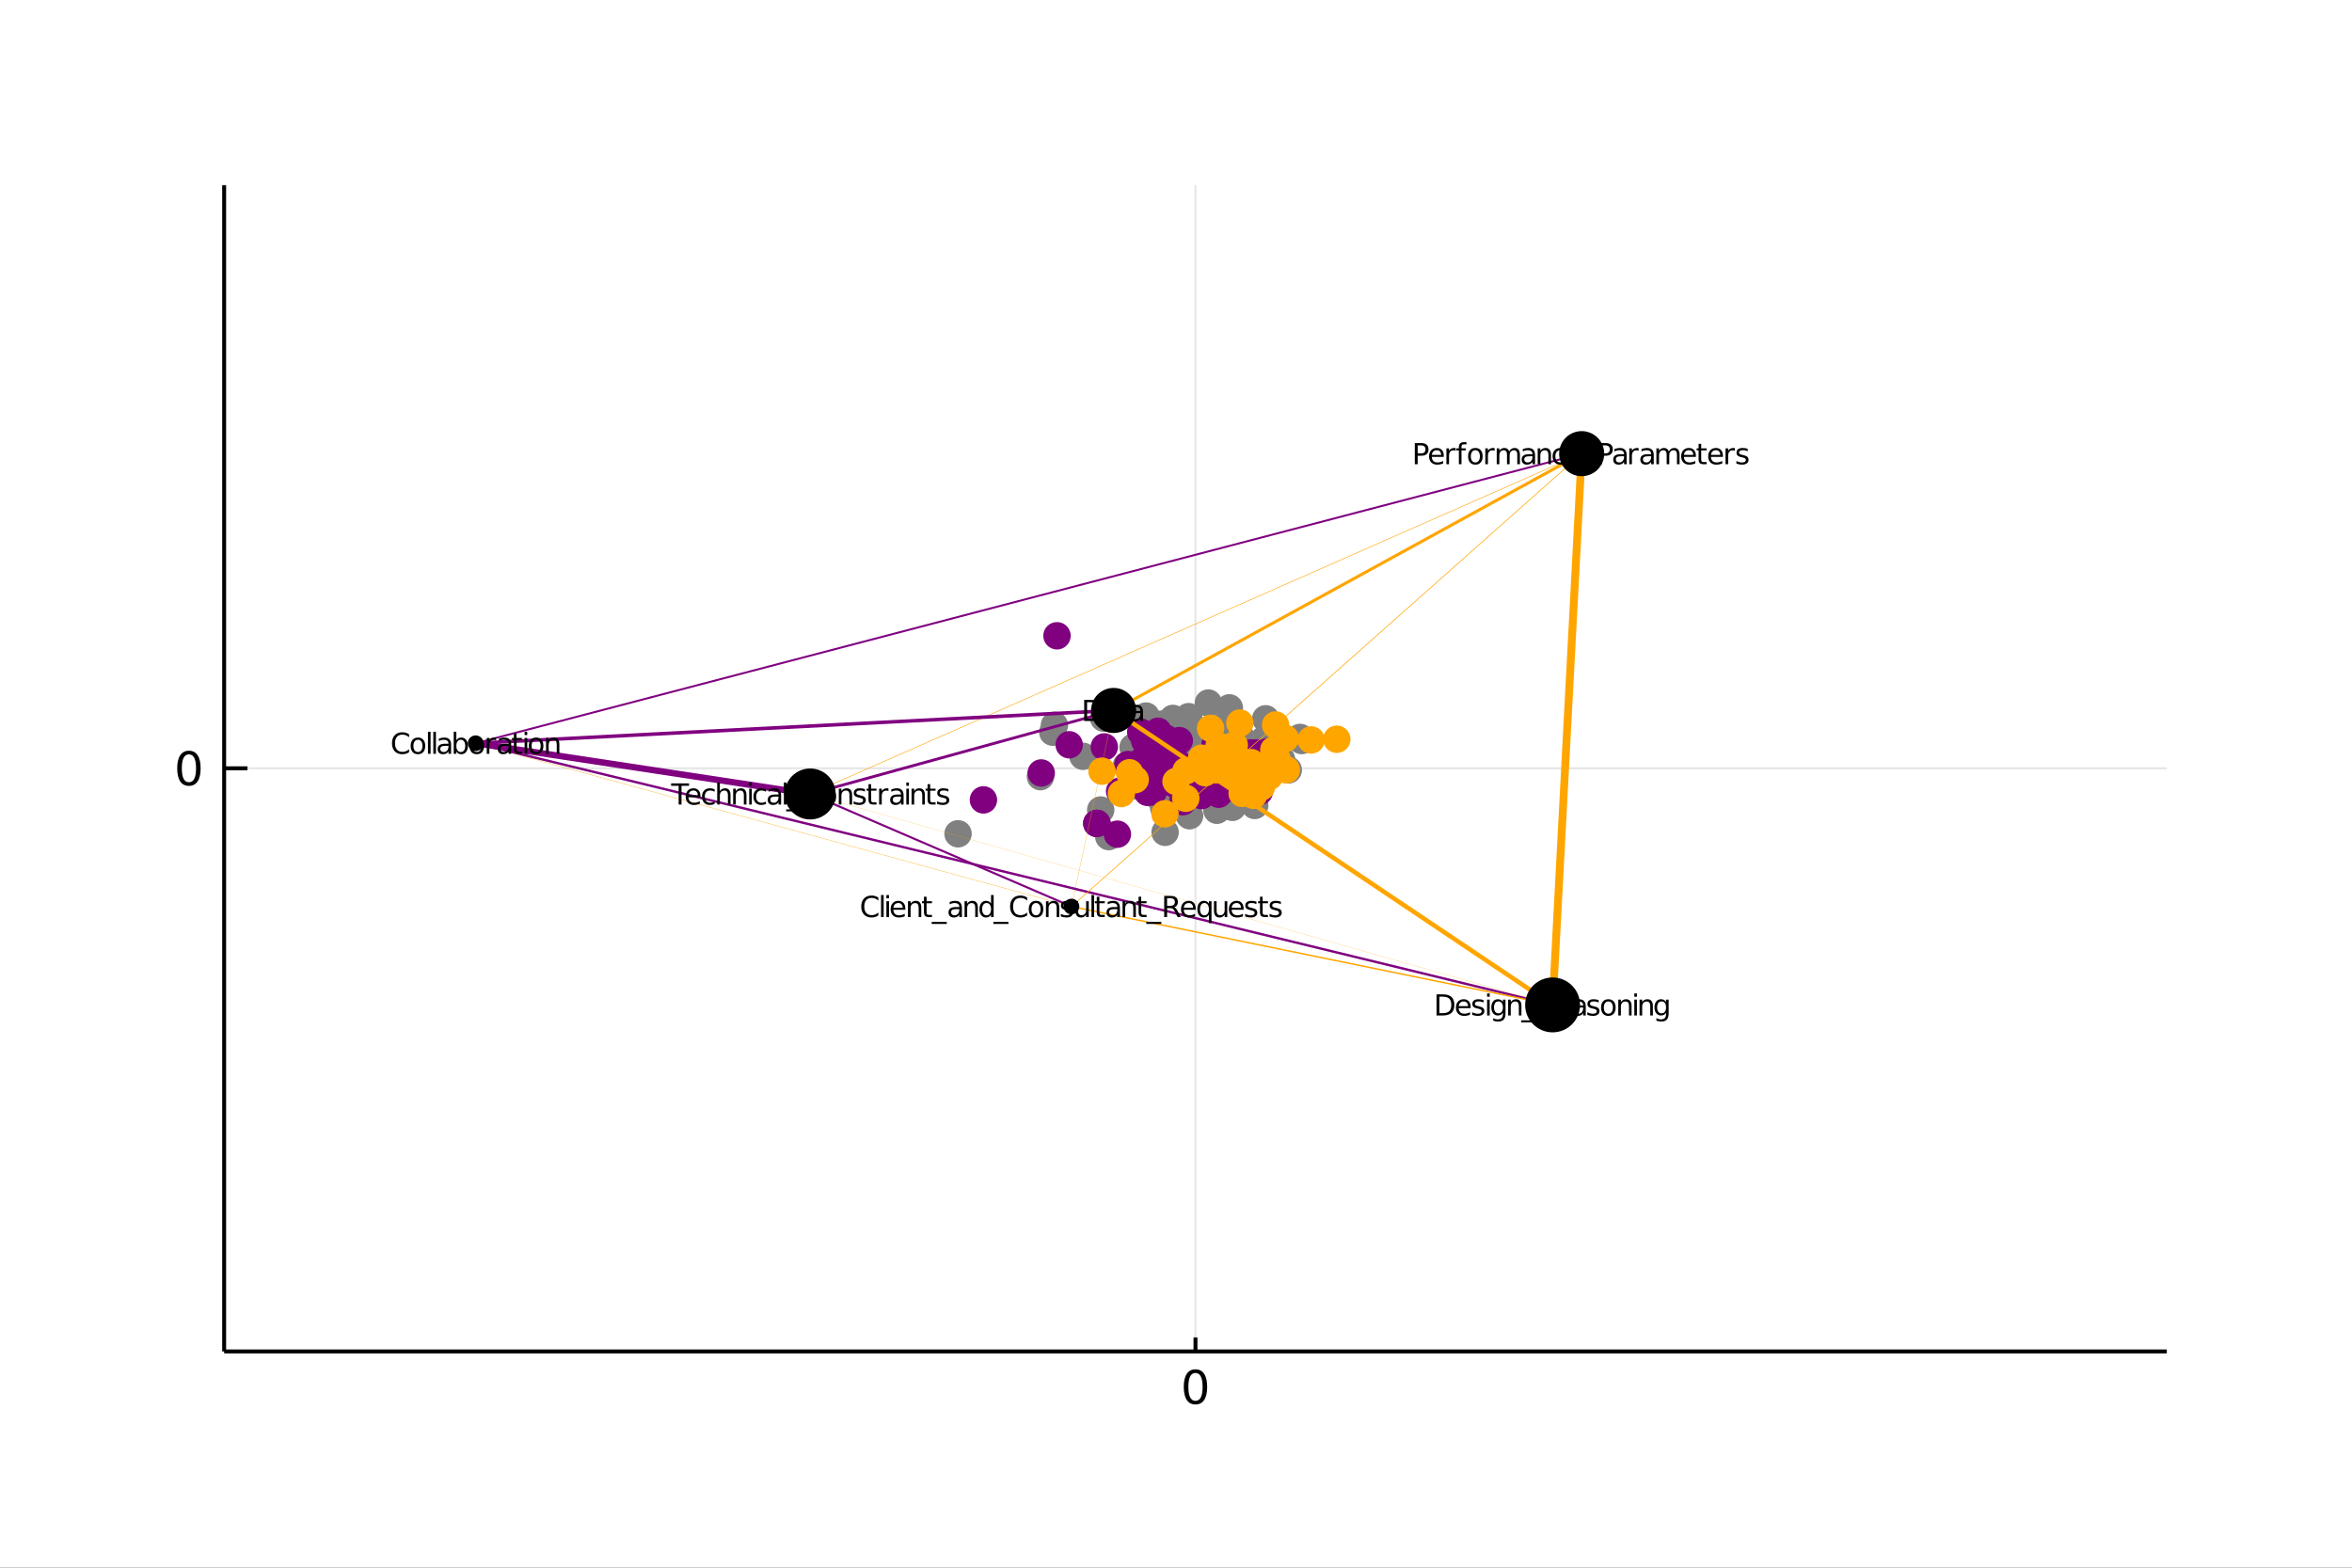 <?xml version="1.0" encoding="utf-8"?>
<svg xmlns="http://www.w3.org/2000/svg" xmlns:xlink="http://www.w3.org/1999/xlink" width="600" height="400" viewBox="0 0 2400 1600">
<rect x="0" y="0" width="2400" height="1600" fill="#333333" stroke="none"/>
<defs>
  <clipPath id="clip420">
    <rect x="0" y="0" width="2400" height="1600"/>
  </clipPath>
</defs>
<path clip-path="url(#clip420)" d="
M0 1600 L2400 1600 L2400 0 L0 0  Z
  " fill="#ffffff" fill-rule="evenodd" fill-opacity="1"/>
<defs>
  <clipPath id="clip421">
    <rect x="480" y="0" width="1681" height="1600"/>
  </clipPath>
</defs>
<path clip-path="url(#clip420)" d="
M228.724 1379.28 L2211.02 1379.28 L2211.02 188.976 L228.724 188.976  Z
  " fill="#ffffff" fill-rule="evenodd" fill-opacity="1"/>
<defs>
  <clipPath id="clip422">
    <rect x="228" y="188" width="1983" height="1191"/>
  </clipPath>
</defs>
<polyline clip-path="url(#clip422)" style="stroke:#000000; stroke-width:2; stroke-opacity:0.1; fill:none" points="
  1219.87,1379.28 1219.87,188.976 
  "/>
<polyline clip-path="url(#clip422)" style="stroke:#000000; stroke-width:2; stroke-opacity:0.1; fill:none" points="
  228.724,784.126 2211.02,784.126 
  "/>
<polyline clip-path="url(#clip420)" style="stroke:#000000; stroke-width:4; stroke-opacity:1; fill:none" points="
  228.724,1379.28 2211.02,1379.28 
  "/>
<polyline clip-path="url(#clip420)" style="stroke:#000000; stroke-width:4; stroke-opacity:1; fill:none" points="
  228.724,1379.28 228.724,188.976 
  "/>
<polyline clip-path="url(#clip420)" style="stroke:#000000; stroke-width:4; stroke-opacity:1; fill:none" points="
  1219.87,1379.28 1219.87,1364.99 
  "/>
<polyline clip-path="url(#clip420)" style="stroke:#000000; stroke-width:4; stroke-opacity:1; fill:none" points="
  228.724,784.126 252.512,784.126 
  "/>
<path clip-path="url(#clip420)" d="M 0 0 M1219.87 1401.27 Q1216.26 1401.27 1214.43 1404.83 Q1212.63 1408.37 1212.63 1415.5 Q1212.63 1422.61 1214.43 1426.17 Q1216.26 1429.72 1219.87 1429.72 Q1223.51 1429.72 1225.31 1426.17 Q1227.14 1422.61 1227.14 1415.5 Q1227.14 1408.37 1225.31 1404.83 Q1223.51 1401.27 1219.87 1401.27 M1219.87 1397.56 Q1225.68 1397.56 1228.74 1402.17 Q1231.82 1406.75 1231.82 1415.5 Q1231.82 1424.23 1228.74 1428.84 Q1225.68 1433.42 1219.87 1433.42 Q1214.06 1433.42 1210.99 1428.84 Q1207.93 1424.23 1207.93 1415.5 Q1207.93 1406.75 1210.99 1402.17 Q1214.06 1397.56 1219.87 1397.56 Z" fill="#000000" fill-rule="evenodd" fill-opacity="1" /><path clip-path="url(#clip420)" d="M 0 0 M192.78 769.925 Q189.169 769.925 187.34 773.489 Q185.535 777.031 185.535 784.161 Q185.535 791.267 187.34 794.832 Q189.169 798.374 192.78 798.374 Q196.414 798.374 198.22 794.832 Q200.049 791.267 200.049 784.161 Q200.049 777.031 198.22 773.489 Q196.414 769.925 192.78 769.925 M192.78 766.221 Q198.59 766.221 201.646 770.827 Q204.724 775.411 204.724 784.161 Q204.724 792.888 201.646 797.494 Q198.59 802.077 192.78 802.077 Q186.97 802.077 183.891 797.494 Q180.836 792.888 180.836 784.161 Q180.836 775.411 183.891 770.827 Q186.97 766.221 192.78 766.221 Z" fill="#000000" fill-rule="evenodd" fill-opacity="1" /><circle clip-path="url(#clip422)" cx="1230.76" cy="805.048" r="14" fill="#808080" fill-rule="evenodd" fill-opacity="1" stroke="none"/>
<circle clip-path="url(#clip422)" cx="1203.27" cy="779.658" r="14" fill="#808080" fill-rule="evenodd" fill-opacity="1" stroke="none"/>
<circle clip-path="url(#clip422)" cx="1191.51" cy="788.294" r="14" fill="#808080" fill-rule="evenodd" fill-opacity="1" stroke="none"/>
<circle clip-path="url(#clip422)" cx="1214.41" cy="782.575" r="14" fill="#808080" fill-rule="evenodd" fill-opacity="1" stroke="none"/>
<circle clip-path="url(#clip422)" cx="1119.28" cy="840.331" r="14" fill="#808080" fill-rule="evenodd" fill-opacity="1" stroke="none"/>
<circle clip-path="url(#clip422)" cx="1173.64" cy="798.083" r="14" fill="#808080" fill-rule="evenodd" fill-opacity="1" stroke="none"/>
<circle clip-path="url(#clip422)" cx="977.587" cy="850.971" r="14" fill="#808080" fill-rule="evenodd" fill-opacity="1" stroke="none"/>
<circle clip-path="url(#clip422)" cx="1175.67" cy="785.737" r="14" fill="#808080" fill-rule="evenodd" fill-opacity="1" stroke="none"/>
<circle clip-path="url(#clip422)" cx="1210" cy="789.841" r="14" fill="#808080" fill-rule="evenodd" fill-opacity="1" stroke="none"/>
<circle clip-path="url(#clip422)" cx="1196.66" cy="802.599" r="14" fill="#808080" fill-rule="evenodd" fill-opacity="1" stroke="none"/>
<circle clip-path="url(#clip422)" cx="1074.29" cy="747.314" r="14" fill="#808080" fill-rule="evenodd" fill-opacity="1" stroke="none"/>
<circle clip-path="url(#clip422)" cx="1235.23" cy="809.296" r="14" fill="#808080" fill-rule="evenodd" fill-opacity="1" stroke="none"/>
<circle clip-path="url(#clip422)" cx="1177.33" cy="769.746" r="14" fill="#808080" fill-rule="evenodd" fill-opacity="1" stroke="none"/>
<circle clip-path="url(#clip422)" cx="1119.28" cy="840.331" r="14" fill="#808080" fill-rule="evenodd" fill-opacity="1" stroke="none"/>
<circle clip-path="url(#clip422)" cx="1214.97" cy="780.04" r="14" fill="#808080" fill-rule="evenodd" fill-opacity="1" stroke="none"/>
<circle clip-path="url(#clip422)" cx="1209.94" cy="804.681" r="14" fill="#808080" fill-rule="evenodd" fill-opacity="1" stroke="none"/>
<circle clip-path="url(#clip422)" cx="1181.57" cy="812.813" r="14" fill="#808080" fill-rule="evenodd" fill-opacity="1" stroke="none"/>
<circle clip-path="url(#clip422)" cx="1195.53" cy="822.042" r="14" fill="#808080" fill-rule="evenodd" fill-opacity="1" stroke="none"/>
<circle clip-path="url(#clip422)" cx="1205.58" cy="807.367" r="14" fill="#808080" fill-rule="evenodd" fill-opacity="1" stroke="none"/>
<circle clip-path="url(#clip422)" cx="1215.74" cy="775.873" r="14" fill="#808080" fill-rule="evenodd" fill-opacity="1" stroke="none"/>
<circle clip-path="url(#clip422)" cx="1131.39" cy="853.86" r="14" fill="#808080" fill-rule="evenodd" fill-opacity="1" stroke="none"/>
<circle clip-path="url(#clip422)" cx="1271.82" cy="805.159" r="14" fill="#808080" fill-rule="evenodd" fill-opacity="1" stroke="none"/>
<circle clip-path="url(#clip422)" cx="1274.43" cy="817.268" r="14" fill="#808080" fill-rule="evenodd" fill-opacity="1" stroke="none"/>
<circle clip-path="url(#clip422)" cx="1274" cy="799.336" r="14" fill="#808080" fill-rule="evenodd" fill-opacity="1" stroke="none"/>
<circle clip-path="url(#clip422)" cx="1241.67" cy="806.954" r="14" fill="#808080" fill-rule="evenodd" fill-opacity="1" stroke="none"/>
<circle clip-path="url(#clip422)" cx="1257.56" cy="823.981" r="14" fill="#808080" fill-rule="evenodd" fill-opacity="1" stroke="none"/>
<circle clip-path="url(#clip422)" cx="1179.89" cy="783.68" r="14" fill="#808080" fill-rule="evenodd" fill-opacity="1" stroke="none"/>
<circle clip-path="url(#clip422)" cx="1205.09" cy="761.941" r="14" fill="#808080" fill-rule="evenodd" fill-opacity="1" stroke="none"/>
<circle clip-path="url(#clip422)" cx="1123.14" cy="826.681" r="14" fill="#808080" fill-rule="evenodd" fill-opacity="1" stroke="none"/>
<circle clip-path="url(#clip422)" cx="1211.86" cy="801.729" r="14" fill="#808080" fill-rule="evenodd" fill-opacity="1" stroke="none"/>
<circle clip-path="url(#clip422)" cx="1213.88" cy="772.899" r="14" fill="#808080" fill-rule="evenodd" fill-opacity="1" stroke="none"/>
<circle clip-path="url(#clip422)" cx="1241.74" cy="826.948" r="14" fill="#808080" fill-rule="evenodd" fill-opacity="1" stroke="none"/>
<circle clip-path="url(#clip422)" cx="1198.67" cy="773.16" r="14" fill="#808080" fill-rule="evenodd" fill-opacity="1" stroke="none"/>
<circle clip-path="url(#clip422)" cx="1230.12" cy="793.06" r="14" fill="#808080" fill-rule="evenodd" fill-opacity="1" stroke="none"/>
<circle clip-path="url(#clip422)" cx="1184.73" cy="739.122" r="14" fill="#808080" fill-rule="evenodd" fill-opacity="1" stroke="none"/>
<circle clip-path="url(#clip422)" cx="1170.89" cy="738.709" r="14" fill="#808080" fill-rule="evenodd" fill-opacity="1" stroke="none"/>
<circle clip-path="url(#clip422)" cx="1273.55" cy="761.343" r="14" fill="#808080" fill-rule="evenodd" fill-opacity="1" stroke="none"/>
<circle clip-path="url(#clip422)" cx="1212.88" cy="731.405" r="14" fill="#808080" fill-rule="evenodd" fill-opacity="1" stroke="none"/>
<circle clip-path="url(#clip422)" cx="1249.32" cy="740.021" r="14" fill="#808080" fill-rule="evenodd" fill-opacity="1" stroke="none"/>
<circle clip-path="url(#clip422)" cx="1302.71" cy="757.251" r="14" fill="#808080" fill-rule="evenodd" fill-opacity="1" stroke="none"/>
<circle clip-path="url(#clip422)" cx="1196.86" cy="733.193" r="14" fill="#808080" fill-rule="evenodd" fill-opacity="1" stroke="none"/>
<circle clip-path="url(#clip422)" cx="1290.03" cy="754.479" r="14" fill="#808080" fill-rule="evenodd" fill-opacity="1" stroke="none"/>
<circle clip-path="url(#clip422)" cx="1169.13" cy="779.112" r="14" fill="#808080" fill-rule="evenodd" fill-opacity="1" stroke="none"/>
<circle clip-path="url(#clip422)" cx="1184.58" cy="743.587" r="14" fill="#808080" fill-rule="evenodd" fill-opacity="1" stroke="none"/>
<circle clip-path="url(#clip422)" cx="1126.22" cy="732.956" r="14" fill="#808080" fill-rule="evenodd" fill-opacity="1" stroke="none"/>
<circle clip-path="url(#clip422)" cx="1075.92" cy="740.203" r="14" fill="#808080" fill-rule="evenodd" fill-opacity="1" stroke="none"/>
<circle clip-path="url(#clip422)" cx="1061.68" cy="792.661" r="14" fill="#808080" fill-rule="evenodd" fill-opacity="1" stroke="none"/>
<circle clip-path="url(#clip422)" cx="1182.1" cy="759.888" r="14" fill="#808080" fill-rule="evenodd" fill-opacity="1" stroke="none"/>
<circle clip-path="url(#clip422)" cx="1169.12" cy="763.66" r="14" fill="#808080" fill-rule="evenodd" fill-opacity="1" stroke="none"/>
<circle clip-path="url(#clip422)" cx="1169.41" cy="730.789" r="14" fill="#808080" fill-rule="evenodd" fill-opacity="1" stroke="none"/>
<circle clip-path="url(#clip422)" cx="1177.54" cy="756.336" r="14" fill="#808080" fill-rule="evenodd" fill-opacity="1" stroke="none"/>
<circle clip-path="url(#clip422)" cx="1156.17" cy="762.718" r="14" fill="#808080" fill-rule="evenodd" fill-opacity="1" stroke="none"/>
<circle clip-path="url(#clip422)" cx="1187.33" cy="824.071" r="14" fill="#808080" fill-rule="evenodd" fill-opacity="1" stroke="none"/>
<circle clip-path="url(#clip422)" cx="1188.87" cy="849.464" r="14" fill="#808080" fill-rule="evenodd" fill-opacity="1" stroke="none"/>
<circle clip-path="url(#clip422)" cx="1269.74" cy="775.126" r="14" fill="#808080" fill-rule="evenodd" fill-opacity="1" stroke="none"/>
<circle clip-path="url(#clip422)" cx="1213.86" cy="832.539" r="14" fill="#808080" fill-rule="evenodd" fill-opacity="1" stroke="none"/>
<circle clip-path="url(#clip422)" cx="1307.69" cy="775.126" r="14" fill="#808080" fill-rule="evenodd" fill-opacity="1" stroke="none"/>
<circle clip-path="url(#clip422)" cx="1249.17" cy="793.353" r="14" fill="#808080" fill-rule="evenodd" fill-opacity="1" stroke="none"/>
<circle clip-path="url(#clip422)" cx="1264.17" cy="804.465" r="14" fill="#808080" fill-rule="evenodd" fill-opacity="1" stroke="none"/>
<circle clip-path="url(#clip422)" cx="1258.79" cy="790.119" r="14" fill="#808080" fill-rule="evenodd" fill-opacity="1" stroke="none"/>
<circle clip-path="url(#clip422)" cx="1261.1" cy="811.424" r="14" fill="#808080" fill-rule="evenodd" fill-opacity="1" stroke="none"/>
<circle clip-path="url(#clip422)" cx="1234.9" cy="790.691" r="14" fill="#808080" fill-rule="evenodd" fill-opacity="1" stroke="none"/>
<circle clip-path="url(#clip422)" cx="1270.15" cy="790.5" r="14" fill="#808080" fill-rule="evenodd" fill-opacity="1" stroke="none"/>
<circle clip-path="url(#clip422)" cx="1262.83" cy="778.942" r="14" fill="#808080" fill-rule="evenodd" fill-opacity="1" stroke="none"/>
<circle clip-path="url(#clip422)" cx="1233.14" cy="795.038" r="14" fill="#808080" fill-rule="evenodd" fill-opacity="1" stroke="none"/>
<circle clip-path="url(#clip422)" cx="1268.58" cy="801.488" r="14" fill="#808080" fill-rule="evenodd" fill-opacity="1" stroke="none"/>
<circle clip-path="url(#clip422)" cx="1284.74" cy="798.672" r="14" fill="#808080" fill-rule="evenodd" fill-opacity="1" stroke="none"/>
<circle clip-path="url(#clip422)" cx="1274.6" cy="816.183" r="14" fill="#808080" fill-rule="evenodd" fill-opacity="1" stroke="none"/>
<circle clip-path="url(#clip422)" cx="1280.32" cy="822.07" r="14" fill="#808080" fill-rule="evenodd" fill-opacity="1" stroke="none"/>
<circle clip-path="url(#clip422)" cx="1266.96" cy="816.645" r="14" fill="#808080" fill-rule="evenodd" fill-opacity="1" stroke="none"/>
<circle clip-path="url(#clip422)" cx="1279.9" cy="787.662" r="14" fill="#808080" fill-rule="evenodd" fill-opacity="1" stroke="none"/>
<circle clip-path="url(#clip422)" cx="1242.48" cy="796.492" r="14" fill="#808080" fill-rule="evenodd" fill-opacity="1" stroke="none"/>
<circle clip-path="url(#clip422)" cx="1269.06" cy="794.89" r="14" fill="#808080" fill-rule="evenodd" fill-opacity="1" stroke="none"/>
<circle clip-path="url(#clip422)" cx="1307.4" cy="753.643" r="14" fill="#808080" fill-rule="evenodd" fill-opacity="1" stroke="none"/>
<circle clip-path="url(#clip422)" cx="1314.55" cy="785.803" r="14" fill="#808080" fill-rule="evenodd" fill-opacity="1" stroke="none"/>
<circle clip-path="url(#clip422)" cx="1290.37" cy="788.554" r="14" fill="#808080" fill-rule="evenodd" fill-opacity="1" stroke="none"/>
<circle clip-path="url(#clip422)" cx="1266.94" cy="773.849" r="14" fill="#808080" fill-rule="evenodd" fill-opacity="1" stroke="none"/>
<circle clip-path="url(#clip422)" cx="1264.28" cy="804.292" r="14" fill="#808080" fill-rule="evenodd" fill-opacity="1" stroke="none"/>
<circle clip-path="url(#clip422)" cx="1240.12" cy="794.861" r="14" fill="#808080" fill-rule="evenodd" fill-opacity="1" stroke="none"/>
<circle clip-path="url(#clip422)" cx="1268.07" cy="791.454" r="14" fill="#808080" fill-rule="evenodd" fill-opacity="1" stroke="none"/>
<circle clip-path="url(#clip422)" cx="1252.41" cy="750.371" r="14" fill="#808080" fill-rule="evenodd" fill-opacity="1" stroke="none"/>
<circle clip-path="url(#clip422)" cx="1326.58" cy="752.615" r="14" fill="#808080" fill-rule="evenodd" fill-opacity="1" stroke="none"/>
<circle clip-path="url(#clip422)" cx="1266.2" cy="752.146" r="14" fill="#808080" fill-rule="evenodd" fill-opacity="1" stroke="none"/>
<circle clip-path="url(#clip422)" cx="1328.2" cy="755.791" r="14" fill="#808080" fill-rule="evenodd" fill-opacity="1" stroke="none"/>
<circle clip-path="url(#clip422)" cx="1302.51" cy="773.231" r="14" fill="#808080" fill-rule="evenodd" fill-opacity="1" stroke="none"/>
<circle clip-path="url(#clip422)" cx="1283.55" cy="809.427" r="14" fill="#808080" fill-rule="evenodd" fill-opacity="1" stroke="none"/>
<circle clip-path="url(#clip422)" cx="1301.49" cy="768.188" r="14" fill="#808080" fill-rule="evenodd" fill-opacity="1" stroke="none"/>
<circle clip-path="url(#clip422)" cx="1225.44" cy="746.069" r="14" fill="#808080" fill-rule="evenodd" fill-opacity="1" stroke="none"/>
<circle clip-path="url(#clip422)" cx="1233" cy="717.526" r="14" fill="#808080" fill-rule="evenodd" fill-opacity="1" stroke="none"/>
<circle clip-path="url(#clip422)" cx="1215.17" cy="763.74" r="14" fill="#808080" fill-rule="evenodd" fill-opacity="1" stroke="none"/>
<circle clip-path="url(#clip422)" cx="1254.43" cy="722.418" r="14" fill="#808080" fill-rule="evenodd" fill-opacity="1" stroke="none"/>
<circle clip-path="url(#clip422)" cx="1291.54" cy="733.608" r="14" fill="#808080" fill-rule="evenodd" fill-opacity="1" stroke="none"/>
<circle clip-path="url(#clip422)" cx="1164.98" cy="781.736" r="14" fill="#808080" fill-rule="evenodd" fill-opacity="1" stroke="none"/>
<circle clip-path="url(#clip422)" cx="1157.41" cy="802.002" r="14" fill="#808080" fill-rule="evenodd" fill-opacity="1" stroke="none"/>
<circle clip-path="url(#clip422)" cx="1105.09" cy="771.877" r="14" fill="#808080" fill-rule="evenodd" fill-opacity="1" stroke="none"/>
<circle clip-path="url(#clip422)" cx="1149.45" cy="781.205" r="14" fill="#808080" fill-rule="evenodd" fill-opacity="1" stroke="none"/>
<circle clip-path="url(#clip422)" cx="1229.15" cy="802.185" r="14" fill="#800080" fill-rule="evenodd" fill-opacity="1" stroke="none"/>
<circle clip-path="url(#clip422)" cx="1199.87" cy="788.354" r="14" fill="#800080" fill-rule="evenodd" fill-opacity="1" stroke="none"/>
<circle clip-path="url(#clip422)" cx="1195.59" cy="787.871" r="14" fill="#800080" fill-rule="evenodd" fill-opacity="1" stroke="none"/>
<circle clip-path="url(#clip422)" cx="1212.57" cy="787.252" r="14" fill="#800080" fill-rule="evenodd" fill-opacity="1" stroke="none"/>
<circle clip-path="url(#clip422)" cx="1119.28" cy="840.331" r="14" fill="#800080" fill-rule="evenodd" fill-opacity="1" stroke="none"/>
<circle clip-path="url(#clip422)" cx="1170.95" cy="808.72" r="14" fill="#800080" fill-rule="evenodd" fill-opacity="1" stroke="none"/>
<circle clip-path="url(#clip422)" cx="1003.49" cy="816.364" r="14" fill="#800080" fill-rule="evenodd" fill-opacity="1" stroke="none"/>
<circle clip-path="url(#clip422)" cx="1169.97" cy="790.453" r="14" fill="#800080" fill-rule="evenodd" fill-opacity="1" stroke="none"/>
<circle clip-path="url(#clip422)" cx="1224.14" cy="788.381" r="14" fill="#800080" fill-rule="evenodd" fill-opacity="1" stroke="none"/>
<circle clip-path="url(#clip422)" cx="1195.76" cy="798.971" r="14" fill="#800080" fill-rule="evenodd" fill-opacity="1" stroke="none"/>
<circle clip-path="url(#clip422)" cx="1078.56" cy="648.881" r="14" fill="#800080" fill-rule="evenodd" fill-opacity="1" stroke="none"/>
<circle clip-path="url(#clip422)" cx="1237.76" cy="795.876" r="14" fill="#800080" fill-rule="evenodd" fill-opacity="1" stroke="none"/>
<circle clip-path="url(#clip422)" cx="1174.1" cy="785.947" r="14" fill="#800080" fill-rule="evenodd" fill-opacity="1" stroke="none"/>
<circle clip-path="url(#clip422)" cx="1119.28" cy="840.331" r="14" fill="#800080" fill-rule="evenodd" fill-opacity="1" stroke="none"/>
<circle clip-path="url(#clip422)" cx="1211.17" cy="786.553" r="14" fill="#800080" fill-rule="evenodd" fill-opacity="1" stroke="none"/>
<circle clip-path="url(#clip422)" cx="1214.06" cy="797.799" r="14" fill="#800080" fill-rule="evenodd" fill-opacity="1" stroke="none"/>
<circle clip-path="url(#clip422)" cx="1176.68" cy="808.311" r="14" fill="#800080" fill-rule="evenodd" fill-opacity="1" stroke="none"/>
<circle clip-path="url(#clip422)" cx="1206.95" cy="818.214" r="14" fill="#800080" fill-rule="evenodd" fill-opacity="1" stroke="none"/>
<circle clip-path="url(#clip422)" cx="1208.45" cy="799.643" r="14" fill="#800080" fill-rule="evenodd" fill-opacity="1" stroke="none"/>
<circle clip-path="url(#clip422)" cx="1202.48" cy="779.524" r="14" fill="#800080" fill-rule="evenodd" fill-opacity="1" stroke="none"/>
<circle clip-path="url(#clip422)" cx="1140.2" cy="851.36" r="14" fill="#800080" fill-rule="evenodd" fill-opacity="1" stroke="none"/>
<circle clip-path="url(#clip422)" cx="1262.4" cy="801.411" r="14" fill="#800080" fill-rule="evenodd" fill-opacity="1" stroke="none"/>
<circle clip-path="url(#clip422)" cx="1285.01" cy="807.977" r="14" fill="#800080" fill-rule="evenodd" fill-opacity="1" stroke="none"/>
<circle clip-path="url(#clip422)" cx="1254.11" cy="799.16" r="14" fill="#800080" fill-rule="evenodd" fill-opacity="1" stroke="none"/>
<circle clip-path="url(#clip422)" cx="1226.04" cy="811.977" r="14" fill="#800080" fill-rule="evenodd" fill-opacity="1" stroke="none"/>
<circle clip-path="url(#clip422)" cx="1261.17" cy="805.307" r="14" fill="#800080" fill-rule="evenodd" fill-opacity="1" stroke="none"/>
<circle clip-path="url(#clip422)" cx="1175.63" cy="789.142" r="14" fill="#800080" fill-rule="evenodd" fill-opacity="1" stroke="none"/>
<circle clip-path="url(#clip422)" cx="1197.13" cy="770.341" r="14" fill="#800080" fill-rule="evenodd" fill-opacity="1" stroke="none"/>
<circle clip-path="url(#clip422)" cx="1142.45" cy="807.51" r="14" fill="#800080" fill-rule="evenodd" fill-opacity="1" stroke="none"/>
<circle clip-path="url(#clip422)" cx="1198.87" cy="800.263" r="14" fill="#800080" fill-rule="evenodd" fill-opacity="1" stroke="none"/>
<circle clip-path="url(#clip422)" cx="1201.91" cy="780.102" r="14" fill="#800080" fill-rule="evenodd" fill-opacity="1" stroke="none"/>
<circle clip-path="url(#clip422)" cx="1243.5" cy="810.595" r="14" fill="#800080" fill-rule="evenodd" fill-opacity="1" stroke="none"/>
<circle clip-path="url(#clip422)" cx="1197.36" cy="775.463" r="14" fill="#800080" fill-rule="evenodd" fill-opacity="1" stroke="none"/>
<circle clip-path="url(#clip422)" cx="1234.19" cy="780.515" r="14" fill="#800080" fill-rule="evenodd" fill-opacity="1" stroke="none"/>
<circle clip-path="url(#clip422)" cx="1182.08" cy="753.293" r="14" fill="#800080" fill-rule="evenodd" fill-opacity="1" stroke="none"/>
<circle clip-path="url(#clip422)" cx="1164" cy="747.168" r="14" fill="#800080" fill-rule="evenodd" fill-opacity="1" stroke="none"/>
<circle clip-path="url(#clip422)" cx="1276.15" cy="768.433" r="14" fill="#800080" fill-rule="evenodd" fill-opacity="1" stroke="none"/>
<circle clip-path="url(#clip422)" cx="1203.33" cy="755.895" r="14" fill="#800080" fill-rule="evenodd" fill-opacity="1" stroke="none"/>
<circle clip-path="url(#clip422)" cx="1239.86" cy="759.705" r="14" fill="#800080" fill-rule="evenodd" fill-opacity="1" stroke="none"/>
<circle clip-path="url(#clip422)" cx="1294.15" cy="766.985" r="14" fill="#800080" fill-rule="evenodd" fill-opacity="1" stroke="none"/>
<circle clip-path="url(#clip422)" cx="1189.87" cy="753.584" r="14" fill="#800080" fill-rule="evenodd" fill-opacity="1" stroke="none"/>
<circle clip-path="url(#clip422)" cx="1282.21" cy="768.361" r="14" fill="#800080" fill-rule="evenodd" fill-opacity="1" stroke="none"/>
<circle clip-path="url(#clip422)" cx="1165.93" cy="791.449" r="14" fill="#800080" fill-rule="evenodd" fill-opacity="1" stroke="none"/>
<circle clip-path="url(#clip422)" cx="1172.57" cy="767.991" r="14" fill="#800080" fill-rule="evenodd" fill-opacity="1" stroke="none"/>
<circle clip-path="url(#clip422)" cx="1126.83" cy="762.29" r="14" fill="#800080" fill-rule="evenodd" fill-opacity="1" stroke="none"/>
<circle clip-path="url(#clip422)" cx="1090.99" cy="760.109" r="14" fill="#800080" fill-rule="evenodd" fill-opacity="1" stroke="none"/>
<circle clip-path="url(#clip422)" cx="1062.44" cy="788.897" r="14" fill="#800080" fill-rule="evenodd" fill-opacity="1" stroke="none"/>
<circle clip-path="url(#clip422)" cx="1175.97" cy="778.848" r="14" fill="#800080" fill-rule="evenodd" fill-opacity="1" stroke="none"/>
<circle clip-path="url(#clip422)" cx="1165.04" cy="776.602" r="14" fill="#800080" fill-rule="evenodd" fill-opacity="1" stroke="none"/>
<circle clip-path="url(#clip422)" cx="1168.03" cy="756.06" r="14" fill="#800080" fill-rule="evenodd" fill-opacity="1" stroke="none"/>
<circle clip-path="url(#clip422)" cx="1181.66" cy="746.331" r="14" fill="#800080" fill-rule="evenodd" fill-opacity="1" stroke="none"/>
<circle clip-path="url(#clip422)" cx="1150.96" cy="780.343" r="14" fill="#800080" fill-rule="evenodd" fill-opacity="1" stroke="none"/>
<circle clip-path="url(#clip422)" cx="1200.01" cy="797.556" r="14" fill="#ffa500" fill-rule="evenodd" fill-opacity="1" stroke="none"/>
<circle clip-path="url(#clip422)" cx="1188.68" cy="830.542" r="14" fill="#ffa500" fill-rule="evenodd" fill-opacity="1" stroke="none"/>
<circle clip-path="url(#clip422)" cx="1250.04" cy="785.757" r="14" fill="#ffa500" fill-rule="evenodd" fill-opacity="1" stroke="none"/>
<circle clip-path="url(#clip422)" cx="1209.98" cy="814.755" r="14" fill="#ffa500" fill-rule="evenodd" fill-opacity="1" stroke="none"/>
<circle clip-path="url(#clip422)" cx="1302.98" cy="774.39" r="14" fill="#ffa500" fill-rule="evenodd" fill-opacity="1" stroke="none"/>
<circle clip-path="url(#clip422)" cx="1254.9" cy="779.244" r="14" fill="#ffa500" fill-rule="evenodd" fill-opacity="1" stroke="none"/>
<circle clip-path="url(#clip422)" cx="1262.73" cy="794.819" r="14" fill="#ffa500" fill-rule="evenodd" fill-opacity="1" stroke="none"/>
<circle clip-path="url(#clip422)" cx="1255.29" cy="787.604" r="14" fill="#ffa500" fill-rule="evenodd" fill-opacity="1" stroke="none"/>
<circle clip-path="url(#clip422)" cx="1272.53" cy="793.299" r="14" fill="#ffa500" fill-rule="evenodd" fill-opacity="1" stroke="none"/>
<circle clip-path="url(#clip422)" cx="1229.61" cy="788.6" r="14" fill="#ffa500" fill-rule="evenodd" fill-opacity="1" stroke="none"/>
<circle clip-path="url(#clip422)" cx="1264.26" cy="785.053" r="14" fill="#ffa500" fill-rule="evenodd" fill-opacity="1" stroke="none"/>
<circle clip-path="url(#clip422)" cx="1263.95" cy="775.144" r="14" fill="#ffa500" fill-rule="evenodd" fill-opacity="1" stroke="none"/>
<circle clip-path="url(#clip422)" cx="1244.94" cy="777.331" r="14" fill="#ffa500" fill-rule="evenodd" fill-opacity="1" stroke="none"/>
<circle clip-path="url(#clip422)" cx="1271.38" cy="790.496" r="14" fill="#ffa500" fill-rule="evenodd" fill-opacity="1" stroke="none"/>
<circle clip-path="url(#clip422)" cx="1295.34" cy="792.439" r="14" fill="#ffa500" fill-rule="evenodd" fill-opacity="1" stroke="none"/>
<circle clip-path="url(#clip422)" cx="1287.22" cy="803.142" r="14" fill="#ffa500" fill-rule="evenodd" fill-opacity="1" stroke="none"/>
<circle clip-path="url(#clip422)" cx="1279.05" cy="811.688" r="14" fill="#ffa500" fill-rule="evenodd" fill-opacity="1" stroke="none"/>
<circle clip-path="url(#clip422)" cx="1267.48" cy="809.754" r="14" fill="#ffa500" fill-rule="evenodd" fill-opacity="1" stroke="none"/>
<circle clip-path="url(#clip422)" cx="1276.76" cy="778.305" r="14" fill="#ffa500" fill-rule="evenodd" fill-opacity="1" stroke="none"/>
<circle clip-path="url(#clip422)" cx="1240.49" cy="784.719" r="14" fill="#ffa500" fill-rule="evenodd" fill-opacity="1" stroke="none"/>
<circle clip-path="url(#clip422)" cx="1264.47" cy="785.228" r="14" fill="#ffa500" fill-rule="evenodd" fill-opacity="1" stroke="none"/>
<circle clip-path="url(#clip422)" cx="1311.59" cy="753.721" r="14" fill="#ffa500" fill-rule="evenodd" fill-opacity="1" stroke="none"/>
<circle clip-path="url(#clip422)" cx="1312.62" cy="785.68" r="14" fill="#ffa500" fill-rule="evenodd" fill-opacity="1" stroke="none"/>
<circle clip-path="url(#clip422)" cx="1288.35" cy="787.836" r="14" fill="#ffa500" fill-rule="evenodd" fill-opacity="1" stroke="none"/>
<circle clip-path="url(#clip422)" cx="1264.47" cy="775.419" r="14" fill="#ffa500" fill-rule="evenodd" fill-opacity="1" stroke="none"/>
<circle clip-path="url(#clip422)" cx="1266.36" cy="800.35" r="14" fill="#ffa500" fill-rule="evenodd" fill-opacity="1" stroke="none"/>
<circle clip-path="url(#clip422)" cx="1241.03" cy="785.681" r="14" fill="#ffa500" fill-rule="evenodd" fill-opacity="1" stroke="none"/>
<circle clip-path="url(#clip422)" cx="1262.92" cy="782.553" r="14" fill="#ffa500" fill-rule="evenodd" fill-opacity="1" stroke="none"/>
<circle clip-path="url(#clip422)" cx="1243.88" cy="761.603" r="14" fill="#ffa500" fill-rule="evenodd" fill-opacity="1" stroke="none"/>
<circle clip-path="url(#clip422)" cx="1337.86" cy="755.184" r="14" fill="#ffa500" fill-rule="evenodd" fill-opacity="1" stroke="none"/>
<circle clip-path="url(#clip422)" cx="1259.46" cy="760.394" r="14" fill="#ffa500" fill-rule="evenodd" fill-opacity="1" stroke="none"/>
<circle clip-path="url(#clip422)" cx="1364.08" cy="754.463" r="14" fill="#ffa500" fill-rule="evenodd" fill-opacity="1" stroke="none"/>
<circle clip-path="url(#clip422)" cx="1301.6" cy="773.049" r="14" fill="#ffa500" fill-rule="evenodd" fill-opacity="1" stroke="none"/>
<circle clip-path="url(#clip422)" cx="1291.51" cy="788.646" r="14" fill="#ffa500" fill-rule="evenodd" fill-opacity="1" stroke="none"/>
<circle clip-path="url(#clip422)" cx="1299.8" cy="765.314" r="14" fill="#ffa500" fill-rule="evenodd" fill-opacity="1" stroke="none"/>
<circle clip-path="url(#clip422)" cx="1226.03" cy="773.801" r="14" fill="#ffa500" fill-rule="evenodd" fill-opacity="1" stroke="none"/>
<circle clip-path="url(#clip422)" cx="1235.27" cy="743.313" r="14" fill="#ffa500" fill-rule="evenodd" fill-opacity="1" stroke="none"/>
<circle clip-path="url(#clip422)" cx="1210.27" cy="786.667" r="14" fill="#ffa500" fill-rule="evenodd" fill-opacity="1" stroke="none"/>
<circle clip-path="url(#clip422)" cx="1265.14" cy="737.899" r="14" fill="#ffa500" fill-rule="evenodd" fill-opacity="1" stroke="none"/>
<circle clip-path="url(#clip422)" cx="1301.62" cy="739.938" r="14" fill="#ffa500" fill-rule="evenodd" fill-opacity="1" stroke="none"/>
<circle clip-path="url(#clip422)" cx="1158.39" cy="795.707" r="14" fill="#ffa500" fill-rule="evenodd" fill-opacity="1" stroke="none"/>
<circle clip-path="url(#clip422)" cx="1144.23" cy="809.863" r="14" fill="#ffa500" fill-rule="evenodd" fill-opacity="1" stroke="none"/>
<circle clip-path="url(#clip422)" cx="1124.49" cy="787.055" r="14" fill="#ffa500" fill-rule="evenodd" fill-opacity="1" stroke="none"/>
<circle clip-path="url(#clip422)" cx="1152.53" cy="788.666" r="14" fill="#ffa500" fill-rule="evenodd" fill-opacity="1" stroke="none"/>
<polyline clip-path="url(#clip422)" style="stroke:#ffa500; stroke-width:0.571; stroke-opacity:1; fill:none" points="
  826.733,810.332 1613.96,463.001 
  "/>
<polyline clip-path="url(#clip422)" style="stroke:#ffa500; stroke-width:0.31; stroke-opacity:1; fill:none" points="
  1093.34,925.192 1136.34,725.099 
  "/>
<polyline clip-path="url(#clip422)" style="stroke:#ffa500; stroke-width:0.344; stroke-opacity:1; fill:none" points="
  485.376,758.544 1093.34,925.192 
  "/>
<polyline clip-path="url(#clip422)" style="stroke:#800080; stroke-width:2.419; stroke-opacity:1; fill:none" points="
  485.376,758.544 1584.28,1025.63 
  "/>
<polyline clip-path="url(#clip422)" style="stroke:#ffa500; stroke-width:3.096; stroke-opacity:1; fill:none" points="
  1136.34,725.099 1613.96,463.001 
  "/>
<polyline clip-path="url(#clip422)" style="stroke:#800080; stroke-width:3.599; stroke-opacity:1; fill:none" points="
  485.376,758.544 1136.34,725.099 
  "/>
<polyline clip-path="url(#clip422)" style="stroke:#ffa500; stroke-width:4.581; stroke-opacity:1; fill:none" points="
  1136.34,725.099 1584.28,1025.63 
  "/>
<polyline clip-path="url(#clip422)" style="stroke:#ffa500; stroke-width:1.478; stroke-opacity:1; fill:none" points="
  1093.34,925.192 1584.28,1025.63 
  "/>
<polyline clip-path="url(#clip422)" style="stroke:#800080; stroke-width:6.485; stroke-opacity:1; fill:none" points="
  485.376,758.544 826.733,810.332 
  "/>
<polyline clip-path="url(#clip422)" style="stroke:#ffa500; stroke-width:0.695; stroke-opacity:1; fill:none" points="
  1093.34,925.192 1613.96,463.001 
  "/>
<polyline clip-path="url(#clip422)" style="stroke:#ffa500; stroke-width:8; stroke-opacity:1; fill:none" points="
  1584.28,1025.63 1613.96,463.001 
  "/>
<polyline clip-path="url(#clip422)" style="stroke:#800080; stroke-width:2.901; stroke-opacity:1; fill:none" points="
  826.733,810.332 1136.34,725.099 
  "/>
<polyline clip-path="url(#clip422)" style="stroke:#800080; stroke-width:2.123; stroke-opacity:1; fill:none" points="
  826.733,810.332 1093.34,925.192 
  "/>
<polyline clip-path="url(#clip422)" style="stroke:#800080; stroke-width:2.003; stroke-opacity:1; fill:none" points="
  485.376,758.544 1613.96,463.001 
  "/>
<polyline clip-path="url(#clip422)" style="stroke:#ffa500; stroke-width:0.18; stroke-opacity:1; fill:none" points="
  826.733,810.332 1584.28,1025.63 
  "/>
<circle clip-path="url(#clip422)" cx="1136.34" cy="725.099" r="23" fill="#000000" fill-rule="evenodd" fill-opacity="1" stroke="none"/>
<circle clip-path="url(#clip422)" cx="826.733" cy="810.332" r="26" fill="#000000" fill-rule="evenodd" fill-opacity="1" stroke="none"/>
<circle clip-path="url(#clip422)" cx="1613.96" cy="463.001" r="23" fill="#000000" fill-rule="evenodd" fill-opacity="1" stroke="none"/>
<circle clip-path="url(#clip422)" cx="1093.34" cy="925.192" r="8" fill="#000000" fill-rule="evenodd" fill-opacity="1" stroke="none"/>
<circle clip-path="url(#clip422)" cx="1584.28" cy="1025.63" r="28" fill="#000000" fill-rule="evenodd" fill-opacity="1" stroke="none"/>
<circle clip-path="url(#clip422)" cx="485.376" cy="758.544" r="8" fill="#000000" fill-rule="evenodd" fill-opacity="1" stroke="none"/>
<path clip-path="url(#clip420)" d="M 0 0 M1109.26 716.7 L1109.26 733.497 L1112.79 733.497 Q1117.26 733.497 1119.33 731.472 Q1121.41 729.446 1121.41 725.077 Q1121.41 720.737 1119.33 718.726 Q1117.26 716.7 1112.79 716.7 L1109.26 716.7 M1106.34 714.299 L1112.34 714.299 Q1118.62 714.299 1121.56 716.917 Q1124.5 719.522 1124.5 725.077 Q1124.5 730.662 1121.54 733.28 Q1118.59 735.899 1112.34 735.899 L1106.34 735.899 L1106.34 714.299 Z" fill="#000000" fill-rule="evenodd" fill-opacity="1" /><path clip-path="url(#clip420)" d="M 0 0 M1134.65 727.754 Q1131.43 727.754 1130.18 728.491 Q1128.94 729.229 1128.94 731.009 Q1128.94 732.427 1129.86 733.266 Q1130.8 734.09 1132.41 734.09 Q1134.62 734.09 1135.95 732.528 Q1137.3 730.951 1137.3 728.347 L1137.3 727.754 L1134.65 727.754 M1139.96 726.654 L1139.96 735.899 L1137.3 735.899 L1137.3 733.439 Q1136.39 734.915 1135.03 735.624 Q1133.67 736.318 1131.7 736.318 Q1129.21 736.318 1127.74 734.929 Q1126.28 733.526 1126.28 731.182 Q1126.28 728.448 1128.1 727.059 Q1129.94 725.67 1133.57 725.67 L1137.3 725.67 L1137.3 725.41 Q1137.3 723.572 1136.08 722.574 Q1134.88 721.561 1132.7 721.561 Q1131.31 721.561 1129.99 721.894 Q1128.68 722.227 1127.46 722.892 L1127.46 720.433 Q1128.92 719.869 1130.3 719.594 Q1131.67 719.305 1132.97 719.305 Q1136.49 719.305 1138.23 721.127 Q1139.96 722.95 1139.96 726.654 Z" fill="#000000" fill-rule="evenodd" fill-opacity="1" /><path clip-path="url(#clip420)" d="M 0 0 M1145.39 715.094 L1145.39 719.695 L1150.87 719.695 L1150.87 721.764 L1145.39 721.764 L1145.39 730.56 Q1145.39 732.542 1145.92 733.107 Q1146.47 733.671 1148.14 733.671 L1150.87 733.671 L1150.87 735.899 L1148.14 735.899 Q1145.05 735.899 1143.88 734.756 Q1142.71 733.598 1142.71 730.56 L1142.71 721.764 L1140.76 721.764 L1140.76 719.695 L1142.71 719.695 L1142.71 715.094 L1145.39 715.094 Z" fill="#000000" fill-rule="evenodd" fill-opacity="1" /><path clip-path="url(#clip420)" d="M 0 0 M1161.03 727.754 Q1157.8 727.754 1156.56 728.491 Q1155.31 729.229 1155.31 731.009 Q1155.31 732.427 1156.24 733.266 Q1157.18 734.09 1158.78 734.09 Q1161 734.09 1162.33 732.528 Q1163.67 730.951 1163.67 728.347 L1163.67 727.754 L1161.03 727.754 M1166.34 726.654 L1166.34 735.899 L1163.67 735.899 L1163.67 733.439 Q1162.76 734.915 1161.4 735.624 Q1160.04 736.318 1158.07 736.318 Q1155.59 736.318 1154.11 734.929 Q1152.65 733.526 1152.65 731.182 Q1152.65 728.448 1154.47 727.059 Q1156.31 725.67 1159.94 725.67 L1163.67 725.67 L1163.67 725.41 Q1163.67 723.572 1162.46 722.574 Q1161.26 721.561 1159.07 721.561 Q1157.68 721.561 1156.37 721.894 Q1155.05 722.227 1153.84 722.892 L1153.84 720.433 Q1155.3 719.869 1156.67 719.594 Q1158.05 719.305 1159.35 719.305 Q1162.86 719.305 1164.6 721.127 Q1166.34 722.95 1166.34 726.654 Z" fill="#000000" fill-rule="evenodd" fill-opacity="1" /><path clip-path="url(#clip420)" d="M 0 0 M684.828 799.532 L703.1 799.532 L703.1 801.992 L695.433 801.992 L695.433 821.132 L692.496 821.132 L692.496 801.992 L684.828 801.992 L684.828 799.532 Z" fill="#000000" fill-rule="evenodd" fill-opacity="1" /><path clip-path="url(#clip420)" d="M 0 0 M714.718 812.365 L714.718 813.667 L702.478 813.667 Q702.652 816.416 704.128 817.863 Q705.618 819.295 708.265 819.295 Q709.799 819.295 711.231 818.919 Q712.678 818.543 714.096 817.79 L714.096 820.308 Q712.663 820.915 711.159 821.233 Q709.654 821.552 708.106 821.552 Q704.229 821.552 701.957 819.295 Q699.701 817.038 699.701 813.19 Q699.701 809.211 701.842 806.882 Q703.997 804.538 707.643 804.538 Q710.913 804.538 712.808 806.65 Q714.718 808.748 714.718 812.365 M712.056 811.584 Q712.027 809.399 710.826 808.097 Q709.64 806.795 707.672 806.795 Q705.444 806.795 704.099 808.054 Q702.768 809.312 702.565 811.598 L712.056 811.584 Z" fill="#000000" fill-rule="evenodd" fill-opacity="1" /><path clip-path="url(#clip420)" d="M 0 0 M729.171 805.551 L729.171 808.039 Q728.042 807.417 726.899 807.113 Q725.771 806.795 724.614 806.795 Q722.024 806.795 720.592 808.444 Q719.159 810.079 719.159 813.045 Q719.159 816.011 720.592 817.66 Q722.024 819.295 724.614 819.295 Q725.771 819.295 726.899 818.991 Q728.042 818.673 729.171 818.051 L729.171 820.51 Q728.057 821.031 726.856 821.291 Q725.67 821.552 724.324 821.552 Q720.664 821.552 718.508 819.251 Q716.353 816.951 716.353 813.045 Q716.353 809.081 718.523 806.809 Q720.707 804.538 724.498 804.538 Q725.728 804.538 726.899 804.798 Q728.071 805.044 729.171 805.551 Z" fill="#000000" fill-rule="evenodd" fill-opacity="1" /><path clip-path="url(#clip420)" d="M 0 0 M745.432 811.352 L745.432 821.132 L742.77 821.132 L742.77 811.439 Q742.77 809.139 741.873 807.996 Q740.976 806.853 739.182 806.853 Q737.027 806.853 735.783 808.227 Q734.538 809.602 734.538 811.974 L734.538 821.132 L731.862 821.132 L731.862 798.621 L734.538 798.621 L734.538 807.446 Q735.493 805.985 736.781 805.261 Q738.083 804.538 739.776 804.538 Q742.568 804.538 744 806.274 Q745.432 807.996 745.432 811.352 Z" fill="#000000" fill-rule="evenodd" fill-opacity="1" /><path clip-path="url(#clip420)" d="M 0 0 M761.694 811.352 L761.694 821.132 L759.032 821.132 L759.032 811.439 Q759.032 809.139 758.135 807.996 Q757.238 806.853 755.444 806.853 Q753.288 806.853 752.044 808.227 Q750.8 809.602 750.8 811.974 L750.8 821.132 L748.123 821.132 L748.123 804.929 L750.8 804.929 L750.8 807.446 Q751.755 805.985 753.042 805.261 Q754.344 804.538 756.037 804.538 Q758.829 804.538 760.262 806.274 Q761.694 807.996 761.694 811.352 Z" fill="#000000" fill-rule="evenodd" fill-opacity="1" /><path clip-path="url(#clip420)" d="M 0 0 M764.486 804.929 L767.148 804.929 L767.148 821.132 L764.486 821.132 L764.486 804.929 M764.486 798.621 L767.148 798.621 L767.148 801.992 L764.486 801.992 L764.486 798.621 Z" fill="#000000" fill-rule="evenodd" fill-opacity="1" /><path clip-path="url(#clip420)" d="M 0 0 M781.601 805.551 L781.601 808.039 Q780.473 807.417 779.33 807.113 Q778.201 806.795 777.044 806.795 Q774.454 806.795 773.022 808.444 Q771.59 810.079 771.59 813.045 Q771.59 816.011 773.022 817.66 Q774.454 819.295 777.044 819.295 Q778.201 819.295 779.33 818.991 Q780.473 818.673 781.601 818.051 L781.601 820.51 Q780.487 821.031 779.286 821.291 Q778.1 821.552 776.755 821.552 Q773.094 821.552 770.939 819.251 Q768.783 816.951 768.783 813.045 Q768.783 809.081 770.953 806.809 Q773.138 804.538 776.928 804.538 Q778.158 804.538 779.33 804.798 Q780.502 805.044 781.601 805.551 Z" fill="#000000" fill-rule="evenodd" fill-opacity="1" /><path clip-path="url(#clip420)" d="M 0 0 M791.757 812.987 Q788.531 812.987 787.287 813.725 Q786.043 814.463 786.043 816.242 Q786.043 817.66 786.969 818.499 Q787.909 819.324 789.515 819.324 Q791.728 819.324 793.059 817.761 Q794.405 816.184 794.405 813.58 L794.405 812.987 L791.757 812.987 M797.067 811.887 L797.067 821.132 L794.405 821.132 L794.405 818.673 Q793.493 820.148 792.134 820.857 Q790.774 821.552 788.806 821.552 Q786.318 821.552 784.842 820.163 Q783.381 818.76 783.381 816.416 Q783.381 813.681 785.204 812.293 Q787.041 810.904 790.672 810.904 L794.405 810.904 L794.405 810.643 Q794.405 808.806 793.19 807.808 Q791.989 806.795 789.804 806.795 Q788.415 806.795 787.099 807.128 Q785.782 807.46 784.567 808.126 L784.567 805.666 Q786.028 805.102 787.403 804.827 Q788.777 804.538 790.079 804.538 Q793.595 804.538 795.331 806.361 Q797.067 808.184 797.067 811.887 Z" fill="#000000" fill-rule="evenodd" fill-opacity="1" /><path clip-path="url(#clip420)" d="M 0 0 M799.859 798.621 L802.521 798.621 L802.521 821.132 L799.859 821.132 L799.859 798.621 Z" fill="#000000" fill-rule="evenodd" fill-opacity="1" /><path clip-path="url(#clip420)" d="M 0 0 M817.625 826.051 L817.625 828.12 L802.232 828.12 L802.232 826.051 L817.625 826.051 Z" fill="#000000" fill-rule="evenodd" fill-opacity="1" /><path clip-path="url(#clip420)" d="M 0 0 M836.708 801.196 L836.708 804.278 Q835.232 802.903 833.554 802.223 Q831.89 801.543 830.009 801.543 Q826.306 801.543 824.338 803.815 Q822.371 806.072 822.371 810.354 Q822.371 814.622 824.338 816.893 Q826.306 819.15 830.009 819.15 Q831.89 819.15 833.554 818.47 Q835.232 817.79 836.708 816.416 L836.708 819.468 Q835.174 820.51 833.453 821.031 Q831.746 821.552 829.836 821.552 Q824.931 821.552 822.11 818.557 Q819.289 815.548 819.289 810.354 Q819.289 805.146 822.11 802.151 Q824.931 799.142 829.836 799.142 Q831.775 799.142 833.482 799.662 Q835.203 800.169 836.708 801.196 Z" fill="#000000" fill-rule="evenodd" fill-opacity="1" /><path clip-path="url(#clip420)" d="M 0 0 M845.779 806.795 Q843.638 806.795 842.394 808.473 Q841.149 810.137 841.149 813.045 Q841.149 815.953 842.379 817.631 Q843.623 819.295 845.779 819.295 Q847.906 819.295 849.15 817.617 Q850.394 815.938 850.394 813.045 Q850.394 810.166 849.15 808.488 Q847.906 806.795 845.779 806.795 M845.779 804.538 Q849.251 804.538 851.233 806.795 Q853.215 809.052 853.215 813.045 Q853.215 817.023 851.233 819.295 Q849.251 821.552 845.779 821.552 Q842.292 821.552 840.31 819.295 Q838.343 817.023 838.343 813.045 Q838.343 809.052 840.31 806.795 Q842.292 804.538 845.779 804.538 Z" fill="#000000" fill-rule="evenodd" fill-opacity="1" /><path clip-path="url(#clip420)" d="M 0 0 M869.477 811.352 L869.477 821.132 L866.815 821.132 L866.815 811.439 Q866.815 809.139 865.918 807.996 Q865.021 806.853 863.227 806.853 Q861.071 806.853 859.827 808.227 Q858.583 809.602 858.583 811.974 L858.583 821.132 L855.906 821.132 L855.906 804.929 L858.583 804.929 L858.583 807.446 Q859.538 805.985 860.825 805.261 Q862.127 804.538 863.82 804.538 Q866.612 804.538 868.045 806.274 Q869.477 807.996 869.477 811.352 Z" fill="#000000" fill-rule="evenodd" fill-opacity="1" /><path clip-path="url(#clip420)" d="M 0 0 M882.599 805.406 L882.599 807.923 Q881.47 807.345 880.255 807.055 Q879.04 806.766 877.738 806.766 Q875.756 806.766 874.757 807.374 Q873.774 807.981 873.774 809.197 Q873.774 810.122 874.483 810.658 Q875.192 811.179 877.333 811.656 L878.244 811.859 Q881.08 812.466 882.266 813.58 Q883.467 814.68 883.467 816.662 Q883.467 818.919 881.673 820.235 Q879.893 821.552 876.768 821.552 Q875.466 821.552 874.049 821.291 Q872.645 821.045 871.083 820.539 L871.083 817.79 Q872.558 818.557 873.991 818.948 Q875.423 819.324 876.826 819.324 Q878.707 819.324 879.72 818.687 Q880.733 818.036 880.733 816.864 Q880.733 815.779 879.995 815.201 Q879.271 814.622 876.797 814.087 L875.871 813.87 Q873.398 813.349 872.298 812.278 Q871.198 811.193 871.198 809.312 Q871.198 807.026 872.819 805.782 Q874.439 804.538 877.42 804.538 Q878.895 804.538 880.197 804.755 Q881.499 804.972 882.599 805.406 Z" fill="#000000" fill-rule="evenodd" fill-opacity="1" /><path clip-path="url(#clip420)" d="M 0 0 M888.892 800.328 L888.892 804.929 L894.375 804.929 L894.375 806.997 L888.892 806.997 L888.892 815.794 Q888.892 817.776 889.428 818.34 Q889.977 818.904 891.641 818.904 L894.375 818.904 L894.375 821.132 L891.641 821.132 Q888.559 821.132 887.388 819.989 Q886.216 818.832 886.216 815.794 L886.216 806.997 L884.263 806.997 L884.263 804.929 L886.216 804.929 L886.216 800.328 L888.892 800.328 Z" fill="#000000" fill-rule="evenodd" fill-opacity="1" /><path clip-path="url(#clip420)" d="M 0 0 M906.557 807.417 Q906.109 807.157 905.573 807.041 Q905.052 806.911 904.416 806.911 Q902.159 806.911 900.944 808.386 Q899.743 809.848 899.743 812.596 L899.743 821.132 L897.066 821.132 L897.066 804.929 L899.743 804.929 L899.743 807.446 Q900.582 805.97 901.927 805.261 Q903.273 804.538 905.197 804.538 Q905.472 804.538 905.805 804.581 Q906.138 804.61 906.543 804.683 L906.557 807.417 Z" fill="#000000" fill-rule="evenodd" fill-opacity="1" /><path clip-path="url(#clip420)" d="M 0 0 M916.713 812.987 Q913.487 812.987 912.243 813.725 Q910.999 814.463 910.999 816.242 Q910.999 817.66 911.925 818.499 Q912.865 819.324 914.471 819.324 Q916.684 819.324 918.015 817.761 Q919.361 816.184 919.361 813.58 L919.361 812.987 L916.713 812.987 M922.023 811.887 L922.023 821.132 L919.361 821.132 L919.361 818.673 Q918.449 820.148 917.089 820.857 Q915.729 821.552 913.762 821.552 Q911.273 821.552 909.798 820.163 Q908.337 818.76 908.337 816.416 Q908.337 813.681 910.159 812.293 Q911.997 810.904 915.628 810.904 L919.361 810.904 L919.361 810.643 Q919.361 808.806 918.146 807.808 Q916.945 806.795 914.76 806.795 Q913.371 806.795 912.055 807.128 Q910.738 807.46 909.523 808.126 L909.523 805.666 Q910.984 805.102 912.359 804.827 Q913.733 804.538 915.035 804.538 Q918.551 804.538 920.287 806.361 Q922.023 808.184 922.023 811.887 Z" fill="#000000" fill-rule="evenodd" fill-opacity="1" /><path clip-path="url(#clip420)" d="M 0 0 M924.815 804.929 L927.477 804.929 L927.477 821.132 L924.815 821.132 L924.815 804.929 M924.815 798.621 L927.477 798.621 L927.477 801.992 L924.815 801.992 L924.815 798.621 Z" fill="#000000" fill-rule="evenodd" fill-opacity="1" /><path clip-path="url(#clip420)" d="M 0 0 M943.739 811.352 L943.739 821.132 L941.077 821.132 L941.077 811.439 Q941.077 809.139 940.18 807.996 Q939.283 806.853 937.489 806.853 Q935.333 806.853 934.089 808.227 Q932.845 809.602 932.845 811.974 L932.845 821.132 L930.168 821.132 L930.168 804.929 L932.845 804.929 L932.845 807.446 Q933.799 805.985 935.087 805.261 Q936.389 804.538 938.082 804.538 Q940.874 804.538 942.306 806.274 Q943.739 807.996 943.739 811.352 Z" fill="#000000" fill-rule="evenodd" fill-opacity="1" /><path clip-path="url(#clip420)" d="M 0 0 M949.164 800.328 L949.164 804.929 L954.647 804.929 L954.647 806.997 L949.164 806.997 L949.164 815.794 Q949.164 817.776 949.699 818.34 Q950.249 818.904 951.913 818.904 L954.647 818.904 L954.647 821.132 L951.913 821.132 Q948.831 821.132 947.659 819.989 Q946.487 818.832 946.487 815.794 L946.487 806.997 L944.534 806.997 L944.534 804.929 L946.487 804.929 L946.487 800.328 L949.164 800.328 Z" fill="#000000" fill-rule="evenodd" fill-opacity="1" /><path clip-path="url(#clip420)" d="M 0 0 M967.769 805.406 L967.769 807.923 Q966.641 807.345 965.425 807.055 Q964.21 806.766 962.908 806.766 Q960.926 806.766 959.928 807.374 Q958.944 807.981 958.944 809.197 Q958.944 810.122 959.653 810.658 Q960.362 811.179 962.503 811.656 L963.414 811.859 Q966.25 812.466 967.436 813.58 Q968.637 814.68 968.637 816.662 Q968.637 818.919 966.843 820.235 Q965.064 821.552 961.939 821.552 Q960.637 821.552 959.219 821.291 Q957.815 821.045 956.253 820.539 L956.253 817.79 Q957.729 818.557 959.161 818.948 Q960.593 819.324 961.997 819.324 Q963.877 819.324 964.89 818.687 Q965.903 818.036 965.903 816.864 Q965.903 815.779 965.165 815.201 Q964.442 814.622 961.968 814.087 L961.042 813.87 Q958.568 813.349 957.468 812.278 Q956.369 811.193 956.369 809.312 Q956.369 807.026 957.989 805.782 Q959.609 804.538 962.59 804.538 Q964.065 804.538 965.368 804.755 Q966.67 804.972 967.769 805.406 Z" fill="#000000" fill-rule="evenodd" fill-opacity="1" /><path clip-path="url(#clip420)" d="M 0 0 M1446.62 454.602 L1446.62 462.719 L1450.29 462.719 Q1452.33 462.719 1453.44 461.663 Q1454.56 460.606 1454.56 458.653 Q1454.56 456.715 1453.44 455.659 Q1452.33 454.602 1450.29 454.602 L1446.62 454.602 M1443.69 452.201 L1450.29 452.201 Q1453.92 452.201 1455.77 453.85 Q1457.64 455.485 1457.64 458.653 Q1457.64 461.851 1455.77 463.485 Q1453.92 465.12 1450.29 465.12 L1446.62 465.12 L1446.62 473.801 L1443.69 473.801 L1443.69 452.201 Z" fill="#000000" fill-rule="evenodd" fill-opacity="1" /><path clip-path="url(#clip420)" d="M 0 0 M1473.24 465.033 L1473.24 466.336 L1461 466.336 Q1461.17 469.084 1462.65 470.531 Q1464.14 471.963 1466.78 471.963 Q1468.32 471.963 1469.75 471.587 Q1471.2 471.211 1472.61 470.459 L1472.61 472.976 Q1471.18 473.584 1469.68 473.902 Q1468.17 474.22 1466.62 474.22 Q1462.75 474.22 1460.48 471.963 Q1458.22 469.706 1458.22 465.858 Q1458.22 461.88 1460.36 459.55 Q1462.52 457.207 1466.16 457.207 Q1469.43 457.207 1471.33 459.319 Q1473.24 461.417 1473.24 465.033 M1470.57 464.252 Q1470.54 462.068 1469.34 460.766 Q1468.16 459.463 1466.19 459.463 Q1463.96 459.463 1462.62 460.722 Q1461.29 461.981 1461.08 464.267 L1470.57 464.252 Z" fill="#000000" fill-rule="evenodd" fill-opacity="1" /><path clip-path="url(#clip420)" d="M 0 0 M1485.42 460.086 Q1484.97 459.825 1484.43 459.709 Q1483.91 459.579 1483.28 459.579 Q1481.02 459.579 1479.8 461.055 Q1478.6 462.516 1478.6 465.265 L1478.6 473.801 L1475.93 473.801 L1475.93 457.597 L1478.6 457.597 L1478.6 460.115 Q1479.44 458.639 1480.79 457.93 Q1482.13 457.207 1484.06 457.207 Q1484.33 457.207 1484.66 457.25 Q1485 457.279 1485.4 457.351 L1485.42 460.086 Z" fill="#000000" fill-rule="evenodd" fill-opacity="1" /><path clip-path="url(#clip420)" d="M 0 0 M1496.41 451.289 L1496.41 453.503 L1493.87 453.503 Q1492.43 453.503 1491.87 454.082 Q1491.32 454.66 1491.32 456.165 L1491.32 457.597 L1495.7 457.597 L1495.7 459.666 L1491.32 459.666 L1491.32 473.801 L1488.64 473.801 L1488.64 459.666 L1486.1 459.666 L1486.1 457.597 L1488.64 457.597 L1488.64 456.469 Q1488.64 453.763 1489.9 452.534 Q1491.16 451.289 1493.9 451.289 L1496.41 451.289 Z" fill="#000000" fill-rule="evenodd" fill-opacity="1" /><path clip-path="url(#clip420)" d="M 0 0 M1505.48 459.463 Q1503.34 459.463 1502.1 461.142 Q1500.85 462.805 1500.85 465.713 Q1500.85 468.621 1502.08 470.3 Q1503.33 471.963 1505.48 471.963 Q1507.61 471.963 1508.85 470.285 Q1510.1 468.607 1510.1 465.713 Q1510.1 462.834 1508.85 461.156 Q1507.61 459.463 1505.48 459.463 M1505.48 457.207 Q1508.96 457.207 1510.94 459.463 Q1512.92 461.72 1512.92 465.713 Q1512.92 469.692 1510.94 471.963 Q1508.96 474.22 1505.48 474.22 Q1502 474.22 1500.01 471.963 Q1498.05 469.692 1498.05 465.713 Q1498.05 461.72 1500.01 459.463 Q1502 457.207 1505.48 457.207 Z" fill="#000000" fill-rule="evenodd" fill-opacity="1" /><path clip-path="url(#clip420)" d="M 0 0 M1525.1 460.086 Q1524.65 459.825 1524.12 459.709 Q1523.6 459.579 1522.96 459.579 Q1520.7 459.579 1519.49 461.055 Q1518.29 462.516 1518.29 465.265 L1518.29 473.801 L1515.61 473.801 L1515.61 457.597 L1518.29 457.597 L1518.29 460.115 Q1519.13 458.639 1520.47 457.93 Q1521.82 457.207 1523.74 457.207 Q1524.02 457.207 1524.35 457.25 Q1524.68 457.279 1525.09 457.351 L1525.1 460.086 Z" fill="#000000" fill-rule="evenodd" fill-opacity="1" /><path clip-path="url(#clip420)" d="M 0 0 M1539.99 460.708 Q1540.99 458.914 1542.38 458.06 Q1543.76 457.207 1545.65 457.207 Q1548.18 457.207 1549.55 458.986 Q1550.93 460.751 1550.93 464.021 L1550.93 473.801 L1548.25 473.801 L1548.25 464.108 Q1548.25 461.778 1547.42 460.65 Q1546.6 459.521 1544.91 459.521 Q1542.84 459.521 1541.64 460.896 Q1540.44 462.27 1540.44 464.643 L1540.44 473.801 L1537.76 473.801 L1537.76 464.108 Q1537.76 461.764 1536.94 460.65 Q1536.11 459.521 1534.39 459.521 Q1532.35 459.521 1531.15 460.91 Q1529.95 462.285 1529.95 464.643 L1529.95 473.801 L1527.27 473.801 L1527.27 457.597 L1529.95 457.597 L1529.95 460.115 Q1530.86 458.624 1532.13 457.915 Q1533.41 457.207 1535.16 457.207 Q1536.92 457.207 1538.15 458.104 Q1539.4 459.001 1539.99 460.708 Z" fill="#000000" fill-rule="evenodd" fill-opacity="1" /><path clip-path="url(#clip420)" d="M 0 0 M1561.08 465.656 Q1557.86 465.656 1556.61 466.393 Q1555.37 467.131 1555.37 468.911 Q1555.37 470.329 1556.29 471.168 Q1557.23 471.992 1558.84 471.992 Q1561.05 471.992 1562.38 470.43 Q1563.73 468.853 1563.73 466.249 L1563.73 465.656 L1561.08 465.656 M1566.39 464.556 L1566.39 473.801 L1563.73 473.801 L1563.73 471.341 Q1562.82 472.817 1561.46 473.526 Q1560.1 474.22 1558.13 474.22 Q1555.64 474.22 1554.17 472.831 Q1552.71 471.428 1552.71 469.084 Q1552.71 466.35 1554.53 464.961 Q1556.37 463.572 1560 463.572 L1563.73 463.572 L1563.73 463.312 Q1563.73 461.474 1562.51 460.476 Q1561.31 459.463 1559.13 459.463 Q1557.74 459.463 1556.42 459.796 Q1555.11 460.129 1553.89 460.795 L1553.89 458.335 Q1555.35 457.771 1556.73 457.496 Q1558.1 457.207 1559.4 457.207 Q1562.92 457.207 1564.66 459.029 Q1566.39 460.852 1566.39 464.556 Z" fill="#000000" fill-rule="evenodd" fill-opacity="1" /><path clip-path="url(#clip420)" d="M 0 0 M1582.65 464.021 L1582.65 473.801 L1579.99 473.801 L1579.99 464.108 Q1579.99 461.807 1579.09 460.664 Q1578.2 459.521 1576.4 459.521 Q1574.25 459.521 1573 460.896 Q1571.76 462.27 1571.76 464.643 L1571.76 473.801 L1569.08 473.801 L1569.08 457.597 L1571.76 457.597 L1571.76 460.115 Q1572.71 458.653 1574 457.93 Q1575.3 457.207 1577 457.207 Q1579.79 457.207 1581.22 458.943 Q1582.65 460.664 1582.65 464.021 Z" fill="#000000" fill-rule="evenodd" fill-opacity="1" /><path clip-path="url(#clip420)" d="M 0 0 M1597.11 458.219 L1597.11 460.708 Q1595.98 460.086 1594.83 459.782 Q1593.71 459.463 1592.55 459.463 Q1589.96 459.463 1588.53 461.113 Q1587.09 462.748 1587.09 465.713 Q1587.09 468.679 1588.53 470.329 Q1589.96 471.963 1592.55 471.963 Q1593.71 471.963 1594.83 471.66 Q1595.98 471.341 1597.11 470.719 L1597.11 473.179 Q1595.99 473.7 1594.79 473.96 Q1593.61 474.22 1592.26 474.22 Q1588.6 474.22 1586.44 471.92 Q1584.29 469.62 1584.29 465.713 Q1584.29 461.749 1586.46 459.478 Q1588.64 457.207 1592.43 457.207 Q1593.66 457.207 1594.83 457.467 Q1596.01 457.713 1597.11 458.219 Z" fill="#000000" fill-rule="evenodd" fill-opacity="1" /><path clip-path="url(#clip420)" d="M 0 0 M1613.76 465.033 L1613.76 466.336 L1601.52 466.336 Q1601.69 469.084 1603.17 470.531 Q1604.66 471.963 1607.31 471.963 Q1608.84 471.963 1610.27 471.587 Q1611.72 471.211 1613.14 470.459 L1613.14 472.976 Q1611.7 473.584 1610.2 473.902 Q1608.69 474.22 1607.15 474.22 Q1603.27 474.22 1601 471.963 Q1598.74 469.706 1598.74 465.858 Q1598.74 461.88 1600.88 459.55 Q1603.04 457.207 1606.68 457.207 Q1609.95 457.207 1611.85 459.319 Q1613.76 461.417 1613.76 465.033 M1611.1 464.252 Q1611.07 462.068 1609.87 460.766 Q1608.68 459.463 1606.71 459.463 Q1604.48 459.463 1603.14 460.722 Q1601.81 461.981 1601.61 464.267 L1611.1 464.252 Z" fill="#000000" fill-rule="evenodd" fill-opacity="1" /><path clip-path="url(#clip420)" d="M 0 0 M1628.86 478.72 L1628.86 480.789 L1613.47 480.789 L1613.47 478.72 L1628.86 478.72 Z" fill="#000000" fill-rule="evenodd" fill-opacity="1" /><path clip-path="url(#clip420)" d="M 0 0 M1634.69 454.602 L1634.69 462.719 L1638.37 462.719 Q1640.41 462.719 1641.52 461.663 Q1642.64 460.606 1642.64 458.653 Q1642.64 456.715 1641.52 455.659 Q1640.41 454.602 1638.37 454.602 L1634.69 454.602 M1631.77 452.201 L1638.37 452.201 Q1642 452.201 1643.85 453.85 Q1645.72 455.485 1645.72 458.653 Q1645.72 461.851 1643.85 463.485 Q1642 465.12 1638.37 465.12 L1634.69 465.12 L1634.69 473.801 L1631.77 473.801 L1631.77 452.201 Z" fill="#000000" fill-rule="evenodd" fill-opacity="1" /><path clip-path="url(#clip420)" d="M 0 0 M1654.54 465.656 Q1651.32 465.656 1650.07 466.393 Q1648.83 467.131 1648.83 468.911 Q1648.83 470.329 1649.75 471.168 Q1650.69 471.992 1652.3 471.992 Q1654.51 471.992 1655.84 470.43 Q1657.19 468.853 1657.19 466.249 L1657.19 465.656 L1654.54 465.656 M1659.85 464.556 L1659.85 473.801 L1657.19 473.801 L1657.19 471.341 Q1656.28 472.817 1654.92 473.526 Q1653.56 474.22 1651.59 474.22 Q1649.1 474.22 1647.63 472.831 Q1646.17 471.428 1646.17 469.084 Q1646.17 466.35 1647.99 464.961 Q1649.83 463.572 1653.46 463.572 L1657.19 463.572 L1657.19 463.312 Q1657.19 461.474 1655.97 460.476 Q1654.77 459.463 1652.59 459.463 Q1651.2 459.463 1649.88 459.796 Q1648.57 460.129 1647.35 460.795 L1647.35 458.335 Q1648.81 457.771 1650.19 457.496 Q1651.56 457.207 1652.86 457.207 Q1656.38 457.207 1658.12 459.029 Q1659.85 460.852 1659.85 464.556 Z" fill="#000000" fill-rule="evenodd" fill-opacity="1" /><path clip-path="url(#clip420)" d="M 0 0 M1672.03 460.086 Q1671.59 459.825 1671.05 459.709 Q1670.53 459.579 1669.89 459.579 Q1667.64 459.579 1666.42 461.055 Q1665.22 462.516 1665.22 465.265 L1665.22 473.801 L1662.54 473.801 L1662.54 457.597 L1665.22 457.597 L1665.22 460.115 Q1666.06 458.639 1667.4 457.93 Q1668.75 457.207 1670.67 457.207 Q1670.95 457.207 1671.28 457.25 Q1671.61 457.279 1672.02 457.351 L1672.03 460.086 Z" fill="#000000" fill-rule="evenodd" fill-opacity="1" /><path clip-path="url(#clip420)" d="M 0 0 M1682.19 465.656 Q1678.96 465.656 1677.72 466.393 Q1676.48 467.131 1676.48 468.911 Q1676.48 470.329 1677.4 471.168 Q1678.34 471.992 1679.95 471.992 Q1682.16 471.992 1683.49 470.43 Q1684.84 468.853 1684.84 466.249 L1684.84 465.656 L1682.19 465.656 M1687.5 464.556 L1687.5 473.801 L1684.84 473.801 L1684.84 471.341 Q1683.93 472.817 1682.57 473.526 Q1681.21 474.22 1679.24 474.22 Q1676.75 474.22 1675.27 472.831 Q1673.81 471.428 1673.81 469.084 Q1673.81 466.35 1675.64 464.961 Q1677.47 463.572 1681.1 463.572 L1684.84 463.572 L1684.84 463.312 Q1684.84 461.474 1683.62 460.476 Q1682.42 459.463 1680.24 459.463 Q1678.85 459.463 1677.53 459.796 Q1676.21 460.129 1675 460.795 L1675 458.335 Q1676.46 457.771 1677.84 457.496 Q1679.21 457.207 1680.51 457.207 Q1684.03 457.207 1685.76 459.029 Q1687.5 460.852 1687.5 464.556 Z" fill="#000000" fill-rule="evenodd" fill-opacity="1" /><path clip-path="url(#clip420)" d="M 0 0 M1702.91 460.708 Q1703.91 458.914 1705.29 458.06 Q1706.68 457.207 1708.56 457.207 Q1711.1 457.207 1712.47 458.986 Q1713.84 460.751 1713.84 464.021 L1713.84 473.801 L1711.17 473.801 L1711.17 464.108 Q1711.17 461.778 1710.34 460.65 Q1709.52 459.521 1707.83 459.521 Q1705.76 459.521 1704.56 460.896 Q1703.36 462.27 1703.36 464.643 L1703.36 473.801 L1700.68 473.801 L1700.68 464.108 Q1700.68 461.764 1699.85 460.65 Q1699.03 459.521 1697.31 459.521 Q1695.27 459.521 1694.07 460.91 Q1692.87 462.285 1692.87 464.643 L1692.87 473.801 L1690.19 473.801 L1690.19 457.597 L1692.87 457.597 L1692.87 460.115 Q1693.78 458.624 1695.05 457.915 Q1696.32 457.207 1698.08 457.207 Q1699.84 457.207 1701.07 458.104 Q1702.31 459.001 1702.91 460.708 Z" fill="#000000" fill-rule="evenodd" fill-opacity="1" /><path clip-path="url(#clip420)" d="M 0 0 M1730.5 465.033 L1730.5 466.336 L1718.26 466.336 Q1718.43 469.084 1719.91 470.531 Q1721.4 471.963 1724.04 471.963 Q1725.58 471.963 1727.01 471.587 Q1728.46 471.211 1729.87 470.459 L1729.87 472.976 Q1728.44 473.584 1726.94 473.902 Q1725.43 474.22 1723.89 474.22 Q1720.01 474.22 1717.74 471.963 Q1715.48 469.706 1715.48 465.858 Q1715.48 461.88 1717.62 459.55 Q1719.78 457.207 1723.42 457.207 Q1726.69 457.207 1728.59 459.319 Q1730.5 461.417 1730.5 465.033 M1727.83 464.252 Q1727.81 462.068 1726.61 460.766 Q1725.42 459.463 1723.45 459.463 Q1721.22 459.463 1719.88 460.722 Q1718.55 461.981 1718.34 464.267 L1727.83 464.252 Z" fill="#000000" fill-rule="evenodd" fill-opacity="1" /><path clip-path="url(#clip420)" d="M 0 0 M1735.92 452.997 L1735.92 457.597 L1741.41 457.597 L1741.41 459.666 L1735.92 459.666 L1735.92 468.462 Q1735.92 470.444 1736.46 471.009 Q1737.01 471.573 1738.67 471.573 L1741.41 471.573 L1741.41 473.801 L1738.67 473.801 Q1735.59 473.801 1734.42 472.658 Q1733.25 471.5 1733.25 468.462 L1733.25 459.666 L1731.29 459.666 L1731.29 457.597 L1733.25 457.597 L1733.25 452.997 L1735.92 452.997 Z" fill="#000000" fill-rule="evenodd" fill-opacity="1" /><path clip-path="url(#clip420)" d="M 0 0 M1758.06 465.033 L1758.06 466.336 L1745.82 466.336 Q1745.99 469.084 1747.47 470.531 Q1748.96 471.963 1751.6 471.963 Q1753.14 471.963 1754.57 471.587 Q1756.02 471.211 1757.44 470.459 L1757.44 472.976 Q1756 473.584 1754.5 473.902 Q1752.99 474.22 1751.45 474.22 Q1747.57 474.22 1745.3 471.963 Q1743.04 469.706 1743.04 465.858 Q1743.04 461.88 1745.18 459.55 Q1747.34 457.207 1750.98 457.207 Q1754.25 457.207 1756.15 459.319 Q1758.06 461.417 1758.06 465.033 M1755.4 464.252 Q1755.37 462.068 1754.17 460.766 Q1752.98 459.463 1751.01 459.463 Q1748.78 459.463 1747.44 460.722 Q1746.11 461.981 1745.9 464.267 L1755.4 464.252 Z" fill="#000000" fill-rule="evenodd" fill-opacity="1" /><path clip-path="url(#clip420)" d="M 0 0 M1770.24 460.086 Q1769.79 459.825 1769.26 459.709 Q1768.73 459.579 1768.1 459.579 Q1765.84 459.579 1764.63 461.055 Q1763.42 462.516 1763.42 465.265 L1763.42 473.801 L1760.75 473.801 L1760.75 457.597 L1763.42 457.597 L1763.42 460.115 Q1764.26 458.639 1765.61 457.93 Q1766.96 457.207 1768.88 457.207 Q1769.15 457.207 1769.49 457.25 Q1769.82 457.279 1770.22 457.351 L1770.24 460.086 Z" fill="#000000" fill-rule="evenodd" fill-opacity="1" /><path clip-path="url(#clip420)" d="M 0 0 M1783.36 458.075 L1783.36 460.592 Q1782.23 460.013 1781.02 459.724 Q1779.8 459.435 1778.5 459.435 Q1776.52 459.435 1775.52 460.042 Q1774.54 460.65 1774.54 461.865 Q1774.54 462.791 1775.24 463.326 Q1775.95 463.847 1778.1 464.325 L1779.01 464.527 Q1781.84 465.135 1783.03 466.249 Q1784.23 467.348 1784.23 469.33 Q1784.23 471.587 1782.44 472.904 Q1780.66 474.22 1777.53 474.22 Q1776.23 474.22 1774.81 473.96 Q1773.41 473.714 1771.85 473.208 L1771.85 470.459 Q1773.32 471.226 1774.75 471.616 Q1776.19 471.992 1777.59 471.992 Q1779.47 471.992 1780.48 471.356 Q1781.49 470.705 1781.49 469.533 Q1781.49 468.448 1780.76 467.869 Q1780.03 467.29 1777.56 466.755 L1776.63 466.538 Q1774.16 466.017 1773.06 464.947 Q1771.96 463.862 1771.96 461.981 Q1771.96 459.695 1773.58 458.451 Q1775.2 457.207 1778.18 457.207 Q1779.66 457.207 1780.96 457.424 Q1782.26 457.641 1783.36 458.075 Z" fill="#000000" fill-rule="evenodd" fill-opacity="1" /><path clip-path="url(#clip420)" d="M 0 0 M896.246 916.056 L896.246 919.137 Q894.77 917.763 893.092 917.083 Q891.428 916.403 889.547 916.403 Q885.844 916.403 883.876 918.674 Q881.908 920.931 881.908 925.214 Q881.908 929.481 883.876 931.753 Q885.844 934.01 889.547 934.01 Q891.428 934.01 893.092 933.33 Q894.77 932.65 896.246 931.275 L896.246 934.328 Q894.712 935.37 892.99 935.891 Q891.283 936.411 889.374 936.411 Q884.469 936.411 881.648 933.417 Q878.827 930.407 878.827 925.214 Q878.827 920.005 881.648 917.01 Q884.469 914.001 889.374 914.001 Q891.312 914.001 893.019 914.522 Q894.741 915.028 896.246 916.056 Z" fill="#000000" fill-rule="evenodd" fill-opacity="1" /><path clip-path="url(#clip420)" d="M 0 0 M899.038 913.48 L901.7 913.48 L901.7 935.992 L899.038 935.992 L899.038 913.48 Z" fill="#000000" fill-rule="evenodd" fill-opacity="1" /><path clip-path="url(#clip420)" d="M 0 0 M904.492 919.788 L907.154 919.788 L907.154 935.992 L904.492 935.992 L904.492 919.788 M904.492 913.48 L907.154 913.48 L907.154 916.851 L904.492 916.851 L904.492 913.48 Z" fill="#000000" fill-rule="evenodd" fill-opacity="1" /><path clip-path="url(#clip420)" d="M 0 0 M923.806 927.225 L923.806 928.527 L911.567 928.527 Q911.74 931.275 913.216 932.722 Q914.706 934.154 917.354 934.154 Q918.887 934.154 920.32 933.778 Q921.766 933.402 923.184 932.65 L923.184 935.167 Q921.752 935.775 920.247 936.093 Q918.743 936.411 917.195 936.411 Q913.317 936.411 911.046 934.154 Q908.789 931.898 908.789 928.049 Q908.789 924.071 910.93 921.741 Q913.086 919.398 916.732 919.398 Q920.001 919.398 921.897 921.51 Q923.806 923.608 923.806 927.225 M921.144 926.443 Q921.115 924.259 919.915 922.957 Q918.728 921.655 916.761 921.655 Q914.533 921.655 913.187 922.913 Q911.856 924.172 911.654 926.458 L921.144 926.443 Z" fill="#000000" fill-rule="evenodd" fill-opacity="1" /><path clip-path="url(#clip420)" d="M 0 0 M940.068 926.212 L940.068 935.992 L937.406 935.992 L937.406 926.299 Q937.406 923.998 936.509 922.855 Q935.612 921.712 933.818 921.712 Q931.662 921.712 930.418 923.087 Q929.174 924.461 929.174 926.834 L929.174 935.992 L926.497 935.992 L926.497 919.788 L929.174 919.788 L929.174 922.306 Q930.129 920.844 931.416 920.121 Q932.718 919.398 934.411 919.398 Q937.203 919.398 938.635 921.134 Q940.068 922.855 940.068 926.212 Z" fill="#000000" fill-rule="evenodd" fill-opacity="1" /><path clip-path="url(#clip420)" d="M 0 0 M945.493 915.188 L945.493 919.788 L950.976 919.788 L950.976 921.857 L945.493 921.857 L945.493 930.653 Q945.493 932.635 946.028 933.2 Q946.578 933.764 948.242 933.764 L950.976 933.764 L950.976 935.992 L948.242 935.992 Q945.16 935.992 943.988 934.849 Q942.817 933.692 942.817 930.653 L942.817 921.857 L940.863 921.857 L940.863 919.788 L942.817 919.788 L942.817 915.188 L945.493 915.188 Z" fill="#000000" fill-rule="evenodd" fill-opacity="1" /><path clip-path="url(#clip420)" d="M 0 0 M966.08 940.911 L966.08 942.98 L950.687 942.98 L950.687 940.911 L966.08 940.911 Z" fill="#000000" fill-rule="evenodd" fill-opacity="1" /><path clip-path="url(#clip420)" d="M 0 0 M976.237 927.847 Q973.01 927.847 971.766 928.585 Q970.522 929.322 970.522 931.102 Q970.522 932.52 971.448 933.359 Q972.388 934.183 973.994 934.183 Q976.208 934.183 977.539 932.621 Q978.884 931.044 978.884 928.44 L978.884 927.847 L976.237 927.847 M981.546 926.747 L981.546 935.992 L978.884 935.992 L978.884 933.532 Q977.973 935.008 976.613 935.717 Q975.253 936.411 973.285 936.411 Q970.797 936.411 969.321 935.023 Q967.86 933.619 967.86 931.275 Q967.86 928.541 969.683 927.152 Q971.52 925.763 975.151 925.763 L978.884 925.763 L978.884 925.503 Q978.884 923.666 977.669 922.667 Q976.468 921.655 974.283 921.655 Q972.895 921.655 971.578 921.987 Q970.261 922.32 969.046 922.986 L969.046 920.526 Q970.507 919.962 971.882 919.687 Q973.256 919.398 974.558 919.398 Q978.074 919.398 979.81 921.221 Q981.546 923.043 981.546 926.747 Z" fill="#000000" fill-rule="evenodd" fill-opacity="1" /><path clip-path="url(#clip420)" d="M 0 0 M997.808 926.212 L997.808 935.992 L995.146 935.992 L995.146 926.299 Q995.146 923.998 994.249 922.855 Q993.352 921.712 991.558 921.712 Q989.402 921.712 988.158 923.087 Q986.914 924.461 986.914 926.834 L986.914 935.992 L984.237 935.992 L984.237 919.788 L986.914 919.788 L986.914 922.306 Q987.868 920.844 989.156 920.121 Q990.458 919.398 992.151 919.398 Q994.943 919.398 996.375 921.134 Q997.808 922.855 997.808 926.212 Z" fill="#000000" fill-rule="evenodd" fill-opacity="1" /><path clip-path="url(#clip420)" d="M 0 0 M1011.26 922.248 L1011.26 913.48 L1013.92 913.48 L1013.92 935.992 L1011.26 935.992 L1011.26 933.561 Q1010.42 935.008 1009.14 935.717 Q1007.86 936.411 1006.07 936.411 Q1003.13 936.411 1001.28 934.068 Q999.442 931.724 999.442 927.905 Q999.442 924.085 1001.28 921.741 Q1003.13 919.398 1006.07 919.398 Q1007.86 919.398 1009.14 920.107 Q1010.42 920.801 1011.26 922.248 M1002.19 927.905 Q1002.19 930.841 1003.39 932.52 Q1004.61 934.183 1006.72 934.183 Q1008.83 934.183 1010.05 932.52 Q1011.26 930.841 1011.26 927.905 Q1011.26 924.968 1010.05 923.304 Q1008.83 921.626 1006.72 921.626 Q1004.61 921.626 1003.39 923.304 Q1002.19 924.968 1002.19 927.905 Z" fill="#000000" fill-rule="evenodd" fill-opacity="1" /><path clip-path="url(#clip420)" d="M 0 0 M1029.03 940.911 L1029.03 942.98 L1013.64 942.98 L1013.64 940.911 L1029.03 940.911 Z" fill="#000000" fill-rule="evenodd" fill-opacity="1" /><path clip-path="url(#clip420)" d="M 0 0 M1048.11 916.056 L1048.11 919.137 Q1046.64 917.763 1044.96 917.083 Q1043.29 916.403 1041.41 916.403 Q1037.71 916.403 1035.74 918.674 Q1033.77 920.931 1033.77 925.214 Q1033.77 929.481 1035.74 931.753 Q1037.71 934.01 1041.41 934.01 Q1043.29 934.01 1044.96 933.33 Q1046.64 932.65 1048.11 931.275 L1048.11 934.328 Q1046.58 935.37 1044.86 935.891 Q1043.15 936.411 1041.24 936.411 Q1036.33 936.411 1033.51 933.417 Q1030.69 930.407 1030.69 925.214 Q1030.69 920.005 1033.51 917.01 Q1036.33 914.001 1041.24 914.001 Q1043.18 914.001 1044.88 914.522 Q1046.61 915.028 1048.11 916.056 Z" fill="#000000" fill-rule="evenodd" fill-opacity="1" /><path clip-path="url(#clip420)" d="M 0 0 M1057.18 921.655 Q1055.04 921.655 1053.8 923.333 Q1052.55 924.997 1052.55 927.905 Q1052.55 930.813 1053.78 932.491 Q1055.03 934.154 1057.18 934.154 Q1059.31 934.154 1060.55 932.476 Q1061.8 930.798 1061.8 927.905 Q1061.8 925.025 1060.55 923.347 Q1059.31 921.655 1057.18 921.655 M1057.18 919.398 Q1060.65 919.398 1062.64 921.655 Q1064.62 923.911 1064.62 927.905 Q1064.62 931.883 1062.64 934.154 Q1060.65 936.411 1057.18 936.411 Q1053.7 936.411 1051.71 934.154 Q1049.75 931.883 1049.75 927.905 Q1049.75 923.911 1051.71 921.655 Q1053.7 919.398 1057.18 919.398 Z" fill="#000000" fill-rule="evenodd" fill-opacity="1" /><path clip-path="url(#clip420)" d="M 0 0 M1080.88 926.212 L1080.88 935.992 L1078.22 935.992 L1078.22 926.299 Q1078.22 923.998 1077.32 922.855 Q1076.42 921.712 1074.63 921.712 Q1072.47 921.712 1071.23 923.087 Q1069.99 924.461 1069.99 926.834 L1069.99 935.992 L1067.31 935.992 L1067.31 919.788 L1069.99 919.788 L1069.99 922.306 Q1070.94 920.844 1072.23 920.121 Q1073.53 919.398 1075.22 919.398 Q1078.02 919.398 1079.45 921.134 Q1080.88 922.855 1080.88 926.212 Z" fill="#000000" fill-rule="evenodd" fill-opacity="1" /><path clip-path="url(#clip420)" d="M 0 0 M1094 920.266 L1094 922.783 Q1092.87 922.204 1091.66 921.915 Q1090.44 921.626 1089.14 921.626 Q1087.16 921.626 1086.16 922.233 Q1085.18 922.841 1085.18 924.056 Q1085.18 924.982 1085.89 925.517 Q1086.59 926.038 1088.74 926.516 L1089.65 926.718 Q1092.48 927.326 1093.67 928.44 Q1094.87 929.539 1094.87 931.521 Q1094.87 933.778 1093.08 935.095 Q1091.3 936.411 1088.17 936.411 Q1086.87 936.411 1085.45 936.151 Q1084.05 935.905 1082.49 935.399 L1082.49 932.65 Q1083.96 933.417 1085.39 933.807 Q1086.83 934.183 1088.23 934.183 Q1090.11 934.183 1091.12 933.547 Q1092.14 932.896 1092.14 931.724 Q1092.14 930.639 1091.4 930.06 Q1090.67 929.481 1088.2 928.946 L1087.27 928.729 Q1084.8 928.208 1083.7 927.138 Q1082.6 926.053 1082.6 924.172 Q1082.6 921.886 1084.22 920.642 Q1085.84 919.398 1088.82 919.398 Q1090.3 919.398 1091.6 919.615 Q1092.9 919.832 1094 920.266 Z" fill="#000000" fill-rule="evenodd" fill-opacity="1" /><path clip-path="url(#clip420)" d="M 0 0 M1097.39 929.597 L1097.39 919.788 L1100.05 919.788 L1100.05 929.496 Q1100.05 931.796 1100.95 932.954 Q1101.84 934.097 1103.64 934.097 Q1105.79 934.097 1107.04 932.722 Q1108.3 931.348 1108.3 928.975 L1108.3 919.788 L1110.96 919.788 L1110.96 935.992 L1108.3 935.992 L1108.3 933.503 Q1107.33 934.979 1106.04 935.703 Q1104.77 936.411 1103.07 936.411 Q1100.28 936.411 1098.83 934.675 Q1097.39 932.939 1097.39 929.597 M1104.09 919.398 L1104.09 919.398 Z" fill="#000000" fill-rule="evenodd" fill-opacity="1" /><path clip-path="url(#clip420)" d="M 0 0 M1113.75 913.48 L1116.41 913.48 L1116.41 935.992 L1113.75 935.992 L1113.75 913.48 Z" fill="#000000" fill-rule="evenodd" fill-opacity="1" /><path clip-path="url(#clip420)" d="M 0 0 M1121.84 915.188 L1121.84 919.788 L1127.32 919.788 L1127.32 921.857 L1121.84 921.857 L1121.84 930.653 Q1121.84 932.635 1122.37 933.2 Q1122.92 933.764 1124.59 933.764 L1127.32 933.764 L1127.32 935.992 L1124.59 935.992 Q1121.5 935.992 1120.33 934.849 Q1119.16 933.692 1119.16 930.653 L1119.16 921.857 L1117.21 921.857 L1117.21 919.788 L1119.16 919.788 L1119.16 915.188 L1121.84 915.188 Z" fill="#000000" fill-rule="evenodd" fill-opacity="1" /><path clip-path="url(#clip420)" d="M 0 0 M1137.48 927.847 Q1134.25 927.847 1133.01 928.585 Q1131.76 929.322 1131.76 931.102 Q1131.76 932.52 1132.69 933.359 Q1133.63 934.183 1135.23 934.183 Q1137.45 934.183 1138.78 932.621 Q1140.12 931.044 1140.12 928.44 L1140.12 927.847 L1137.48 927.847 M1142.79 926.747 L1142.79 935.992 L1140.12 935.992 L1140.12 933.532 Q1139.21 935.008 1137.85 935.717 Q1136.49 936.411 1134.53 936.411 Q1132.04 936.411 1130.56 935.023 Q1129.1 933.619 1129.1 931.275 Q1129.1 928.541 1130.92 927.152 Q1132.76 925.763 1136.39 925.763 L1140.12 925.763 L1140.12 925.503 Q1140.12 923.666 1138.91 922.667 Q1137.71 921.655 1135.52 921.655 Q1134.14 921.655 1132.82 921.987 Q1131.5 922.32 1130.29 922.986 L1130.29 920.526 Q1131.75 919.962 1133.12 919.687 Q1134.5 919.398 1135.8 919.398 Q1139.31 919.398 1141.05 921.221 Q1142.79 923.043 1142.79 926.747 Z" fill="#000000" fill-rule="evenodd" fill-opacity="1" /><path clip-path="url(#clip420)" d="M 0 0 M1159.05 926.212 L1159.05 935.992 L1156.39 935.992 L1156.39 926.299 Q1156.39 923.998 1155.49 922.855 Q1154.59 921.712 1152.8 921.712 Q1150.64 921.712 1149.4 923.087 Q1148.15 924.461 1148.15 926.834 L1148.15 935.992 L1145.48 935.992 L1145.48 919.788 L1148.15 919.788 L1148.15 922.306 Q1149.11 920.844 1150.4 920.121 Q1151.7 919.398 1153.39 919.398 Q1156.18 919.398 1157.62 921.134 Q1159.05 922.855 1159.05 926.212 Z" fill="#000000" fill-rule="evenodd" fill-opacity="1" /><path clip-path="url(#clip420)" d="M 0 0 M1164.47 915.188 L1164.47 919.788 L1169.96 919.788 L1169.96 921.857 L1164.47 921.857 L1164.47 930.653 Q1164.47 932.635 1165.01 933.2 Q1165.56 933.764 1167.22 933.764 L1169.96 933.764 L1169.96 935.992 L1167.22 935.992 Q1164.14 935.992 1162.97 934.849 Q1161.8 933.692 1161.8 930.653 L1161.8 921.857 L1159.84 921.857 L1159.84 919.788 L1161.8 919.788 L1161.8 915.188 L1164.47 915.188 Z" fill="#000000" fill-rule="evenodd" fill-opacity="1" /><path clip-path="url(#clip420)" d="M 0 0 M1185.06 940.911 L1185.06 942.98 L1169.67 942.98 L1169.67 940.911 L1185.06 940.911 Z" fill="#000000" fill-rule="evenodd" fill-opacity="1" /><path clip-path="url(#clip420)" d="M 0 0 M1198.21 925.865 Q1199.15 926.183 1200.03 927.225 Q1200.93 928.266 1201.83 930.089 L1204.79 935.992 L1201.65 935.992 L1198.89 930.451 Q1197.82 928.281 1196.81 927.572 Q1195.81 926.863 1194.07 926.863 L1190.89 926.863 L1190.89 935.992 L1187.97 935.992 L1187.97 914.392 L1194.57 914.392 Q1198.27 914.392 1200.09 915.94 Q1201.92 917.488 1201.92 920.613 Q1201.92 922.653 1200.96 923.998 Q1200.02 925.344 1198.21 925.865 M1190.89 916.793 L1190.89 924.461 L1194.57 924.461 Q1196.68 924.461 1197.75 923.492 Q1198.83 922.508 1198.83 920.613 Q1198.83 918.718 1197.75 917.763 Q1196.68 916.793 1194.57 916.793 L1190.89 916.793 Z" fill="#000000" fill-rule="evenodd" fill-opacity="1" /><path clip-path="url(#clip420)" d="M 0 0 M1220.12 927.225 L1220.12 928.527 L1207.88 928.527 Q1208.05 931.275 1209.53 932.722 Q1211.02 934.154 1213.66 934.154 Q1215.2 934.154 1216.63 933.778 Q1218.08 933.402 1219.49 932.65 L1219.49 935.167 Q1218.06 935.775 1216.56 936.093 Q1215.05 936.411 1213.5 936.411 Q1209.63 936.411 1207.36 934.154 Q1205.1 931.898 1205.1 928.049 Q1205.1 924.071 1207.24 921.741 Q1209.4 919.398 1213.04 919.398 Q1216.31 919.398 1218.21 921.51 Q1220.12 923.608 1220.12 927.225 M1217.45 926.443 Q1217.42 924.259 1216.22 922.957 Q1215.04 921.655 1213.07 921.655 Q1210.84 921.655 1209.5 922.913 Q1208.17 924.172 1207.96 926.458 L1217.45 926.443 Z" fill="#000000" fill-rule="evenodd" fill-opacity="1" /><path clip-path="url(#clip420)" d="M 0 0 M1224.5 927.905 Q1224.5 930.841 1225.7 932.52 Q1226.92 934.183 1229.03 934.183 Q1231.14 934.183 1232.35 932.52 Q1233.57 930.841 1233.57 927.905 Q1233.57 924.968 1232.35 923.304 Q1231.14 921.626 1229.03 921.626 Q1226.92 921.626 1225.7 923.304 Q1224.5 924.968 1224.5 927.905 M1233.57 933.561 Q1232.73 935.008 1231.44 935.717 Q1230.17 936.411 1228.38 936.411 Q1225.44 936.411 1223.59 934.068 Q1221.75 931.724 1221.75 927.905 Q1221.75 924.085 1223.59 921.741 Q1225.44 919.398 1228.38 919.398 Q1230.17 919.398 1231.44 920.107 Q1232.73 920.801 1233.57 922.248 L1233.57 919.788 L1236.23 919.788 L1236.23 942.155 L1233.57 942.155 L1233.57 933.561 Z" fill="#000000" fill-rule="evenodd" fill-opacity="1" /><path clip-path="url(#clip420)" d="M 0 0 M1238.75 929.597 L1238.75 919.788 L1241.41 919.788 L1241.41 929.496 Q1241.41 931.796 1242.31 932.954 Q1243.21 934.097 1245 934.097 Q1247.16 934.097 1248.4 932.722 Q1249.66 931.348 1249.66 928.975 L1249.66 919.788 L1252.32 919.788 L1252.32 935.992 L1249.66 935.992 L1249.66 933.503 Q1248.69 934.979 1247.4 935.703 Q1246.13 936.411 1244.44 936.411 Q1241.64 936.411 1240.2 934.675 Q1238.75 932.939 1238.75 929.597 M1245.45 919.398 L1245.45 919.398 Z" fill="#000000" fill-rule="evenodd" fill-opacity="1" /><path clip-path="url(#clip420)" d="M 0 0 M1268.97 927.225 L1268.97 928.527 L1256.73 928.527 Q1256.91 931.275 1258.38 932.722 Q1259.87 934.154 1262.52 934.154 Q1264.05 934.154 1265.49 933.778 Q1266.93 933.402 1268.35 932.65 L1268.35 935.167 Q1266.92 935.775 1265.41 936.093 Q1263.91 936.411 1262.36 936.411 Q1258.48 936.411 1256.21 934.154 Q1253.95 931.898 1253.95 928.049 Q1253.95 924.071 1256.1 921.741 Q1258.25 919.398 1261.9 919.398 Q1265.17 919.398 1267.06 921.51 Q1268.97 923.608 1268.97 927.225 M1266.31 926.443 Q1266.28 924.259 1265.08 922.957 Q1263.89 921.655 1261.93 921.655 Q1259.7 921.655 1258.35 922.913 Q1257.02 924.172 1256.82 926.458 L1266.31 926.443 Z" fill="#000000" fill-rule="evenodd" fill-opacity="1" /><path clip-path="url(#clip420)" d="M 0 0 M1282.09 920.266 L1282.09 922.783 Q1280.97 922.204 1279.75 921.915 Q1278.54 921.626 1277.23 921.626 Q1275.25 921.626 1274.25 922.233 Q1273.27 922.841 1273.27 924.056 Q1273.27 924.982 1273.98 925.517 Q1274.69 926.038 1276.83 926.516 L1277.74 926.718 Q1280.58 927.326 1281.76 928.44 Q1282.96 929.539 1282.96 931.521 Q1282.96 933.778 1281.17 935.095 Q1279.39 936.411 1276.26 936.411 Q1274.96 936.411 1273.54 936.151 Q1272.14 935.905 1270.58 935.399 L1270.58 932.65 Q1272.05 933.417 1273.49 933.807 Q1274.92 934.183 1276.32 934.183 Q1278.2 934.183 1279.22 933.547 Q1280.23 932.896 1280.23 931.724 Q1280.23 930.639 1279.49 930.06 Q1278.77 929.481 1276.29 928.946 L1275.37 928.729 Q1272.89 928.208 1271.79 927.138 Q1270.69 926.053 1270.69 924.172 Q1270.69 921.886 1272.31 920.642 Q1273.93 919.398 1276.91 919.398 Q1278.39 919.398 1279.69 919.615 Q1280.99 919.832 1282.09 920.266 Z" fill="#000000" fill-rule="evenodd" fill-opacity="1" /><path clip-path="url(#clip420)" d="M 0 0 M1288.39 915.188 L1288.39 919.788 L1293.87 919.788 L1293.87 921.857 L1288.39 921.857 L1288.39 930.653 Q1288.39 932.635 1288.92 933.2 Q1289.47 933.764 1291.14 933.764 L1293.87 933.764 L1293.87 935.992 L1291.14 935.992 Q1288.05 935.992 1286.88 934.849 Q1285.71 933.692 1285.71 930.653 L1285.71 921.857 L1283.76 921.857 L1283.76 919.788 L1285.71 919.788 L1285.71 915.188 L1288.39 915.188 Z" fill="#000000" fill-rule="evenodd" fill-opacity="1" /><path clip-path="url(#clip420)" d="M 0 0 M1306.99 920.266 L1306.99 922.783 Q1305.86 922.204 1304.65 921.915 Q1303.43 921.626 1302.13 921.626 Q1300.15 921.626 1299.15 922.233 Q1298.17 922.841 1298.17 924.056 Q1298.17 924.982 1298.88 925.517 Q1299.59 926.038 1301.73 926.516 L1302.64 926.718 Q1305.47 927.326 1306.66 928.44 Q1307.86 929.539 1307.86 931.521 Q1307.86 933.778 1306.07 935.095 Q1304.29 936.411 1301.16 936.411 Q1299.86 936.411 1298.44 936.151 Q1297.04 935.905 1295.48 935.399 L1295.48 932.65 Q1296.95 933.417 1298.38 933.807 Q1299.82 934.183 1301.22 934.183 Q1303.1 934.183 1304.11 933.547 Q1305.13 932.896 1305.13 931.724 Q1305.13 930.639 1304.39 930.06 Q1303.67 929.481 1301.19 928.946 L1300.27 928.729 Q1297.79 928.208 1296.69 927.138 Q1295.59 926.053 1295.59 924.172 Q1295.59 921.886 1297.21 920.642 Q1298.83 919.398 1301.81 919.398 Q1303.29 919.398 1304.59 919.615 Q1305.89 919.832 1306.99 920.266 Z" fill="#000000" fill-rule="evenodd" fill-opacity="1" /><path clip-path="url(#clip420)" d="M 0 0 M1468.78 1017.23 L1468.78 1034.03 L1472.31 1034.03 Q1476.78 1034.03 1478.85 1032 Q1480.93 1029.98 1480.93 1025.61 Q1480.93 1021.27 1478.85 1019.25 Q1476.78 1017.23 1472.31 1017.23 L1468.78 1017.23 M1465.86 1014.83 L1471.86 1014.83 Q1478.14 1014.83 1481.08 1017.45 Q1484.02 1020.05 1484.02 1025.61 Q1484.02 1031.19 1481.06 1033.81 Q1478.11 1036.43 1471.86 1036.43 L1465.86 1036.43 L1465.86 1014.83 Z" fill="#000000" fill-rule="evenodd" fill-opacity="1" /><path clip-path="url(#clip420)" d="M 0 0 M1500.67 1027.66 L1500.67 1028.96 L1488.43 1028.96 Q1488.6 1031.71 1490.08 1033.16 Q1491.57 1034.59 1494.22 1034.59 Q1495.75 1034.59 1497.18 1034.21 Q1498.63 1033.84 1500.05 1033.09 L1500.05 1035.6 Q1498.61 1036.21 1497.11 1036.53 Q1495.6 1036.85 1494.06 1036.85 Q1490.18 1036.85 1487.91 1034.59 Q1485.65 1032.33 1485.65 1028.49 Q1485.65 1024.51 1487.79 1022.18 Q1489.95 1019.83 1493.59 1019.83 Q1496.86 1019.83 1498.76 1021.95 Q1500.67 1024.04 1500.67 1027.66 M1498.01 1026.88 Q1497.98 1024.69 1496.78 1023.39 Q1495.59 1022.09 1493.62 1022.09 Q1491.39 1022.09 1490.05 1023.35 Q1488.72 1024.61 1488.52 1026.89 L1498.01 1026.88 Z" fill="#000000" fill-rule="evenodd" fill-opacity="1" /><path clip-path="url(#clip420)" d="M 0 0 M1513.79 1020.7 L1513.79 1023.22 Q1512.66 1022.64 1511.45 1022.35 Q1510.23 1022.06 1508.93 1022.06 Q1506.95 1022.06 1505.95 1022.67 Q1504.97 1023.28 1504.97 1024.49 Q1504.97 1025.42 1505.67 1025.95 Q1506.38 1026.47 1508.52 1026.95 L1509.44 1027.15 Q1512.27 1027.76 1513.46 1028.88 Q1514.66 1029.98 1514.66 1031.96 Q1514.66 1034.21 1512.86 1035.53 Q1511.09 1036.85 1507.96 1036.85 Q1506.66 1036.85 1505.24 1036.59 Q1503.84 1036.34 1502.27 1035.83 L1502.27 1033.09 Q1503.75 1033.85 1505.18 1034.24 Q1506.61 1034.62 1508.02 1034.62 Q1509.9 1034.62 1510.91 1033.98 Q1511.92 1033.33 1511.92 1032.16 Q1511.92 1031.07 1511.19 1030.5 Q1510.46 1029.92 1507.99 1029.38 L1507.06 1029.17 Q1504.59 1028.64 1503.49 1027.57 Q1502.39 1026.49 1502.39 1024.61 Q1502.39 1022.32 1504.01 1021.08 Q1505.63 1019.83 1508.61 1019.83 Q1510.09 1019.83 1511.39 1020.05 Q1512.69 1020.27 1513.79 1020.7 Z" fill="#000000" fill-rule="evenodd" fill-opacity="1" /><path clip-path="url(#clip420)" d="M 0 0 M1517.45 1020.22 L1520.11 1020.22 L1520.11 1036.43 L1517.45 1036.43 L1517.45 1020.22 M1517.45 1013.92 L1520.11 1013.92 L1520.11 1017.29 L1517.45 1017.29 L1517.45 1013.92 Z" fill="#000000" fill-rule="evenodd" fill-opacity="1" /><path clip-path="url(#clip420)" d="M 0 0 M1533.57 1028.14 Q1533.57 1025.24 1532.37 1023.65 Q1531.18 1022.06 1529.02 1022.06 Q1526.88 1022.06 1525.68 1023.65 Q1524.5 1025.24 1524.5 1028.14 Q1524.5 1031.02 1525.68 1032.61 Q1526.88 1034.2 1529.02 1034.2 Q1531.18 1034.2 1532.37 1032.61 Q1533.57 1031.02 1533.57 1028.14 M1536.23 1034.42 Q1536.23 1038.55 1534.39 1040.57 Q1532.55 1042.59 1528.76 1042.59 Q1527.36 1042.59 1526.12 1042.37 Q1524.87 1042.17 1523.7 1041.74 L1523.7 1039.15 Q1524.87 1039.78 1526.02 1040.09 Q1527.16 1040.39 1528.34 1040.39 Q1530.96 1040.39 1532.27 1039.02 Q1533.57 1037.66 1533.57 1034.89 L1533.57 1033.58 Q1532.74 1035.01 1531.46 1035.72 Q1530.17 1036.43 1528.37 1036.43 Q1525.39 1036.43 1523.57 1034.16 Q1521.75 1031.88 1521.75 1028.14 Q1521.75 1024.38 1523.57 1022.1 Q1525.39 1019.83 1528.37 1019.83 Q1530.17 1019.83 1531.46 1020.54 Q1532.74 1021.25 1533.57 1022.68 L1533.57 1020.22 L1536.23 1020.22 L1536.23 1034.42 Z" fill="#000000" fill-rule="evenodd" fill-opacity="1" /><path clip-path="url(#clip420)" d="M 0 0 M1552.49 1026.65 L1552.49 1036.43 L1549.83 1036.43 L1549.83 1026.73 Q1549.83 1024.43 1548.93 1023.29 Q1548.04 1022.15 1546.24 1022.15 Q1544.09 1022.15 1542.84 1023.52 Q1541.6 1024.9 1541.6 1027.27 L1541.6 1036.43 L1538.92 1036.43 L1538.92 1020.22 L1541.6 1020.22 L1541.6 1022.74 Q1542.55 1021.28 1543.84 1020.56 Q1545.14 1019.83 1546.83 1019.83 Q1549.63 1019.83 1551.06 1021.57 Q1552.49 1023.29 1552.49 1026.65 Z" fill="#000000" fill-rule="evenodd" fill-opacity="1" /><path clip-path="url(#clip420)" d="M 0 0 M1567.6 1041.35 L1567.6 1043.42 L1552.2 1043.42 L1552.2 1041.35 L1567.6 1041.35 Z" fill="#000000" fill-rule="evenodd" fill-opacity="1" /><path clip-path="url(#clip420)" d="M 0 0 M1580.75 1026.3 Q1581.69 1026.62 1582.57 1027.66 Q1583.47 1028.7 1584.36 1030.53 L1587.33 1036.43 L1584.19 1036.43 L1581.43 1030.89 Q1580.36 1028.72 1579.34 1028.01 Q1578.34 1027.3 1576.61 1027.3 L1573.43 1027.3 L1573.43 1036.43 L1570.5 1036.43 L1570.5 1014.83 L1577.1 1014.83 Q1580.8 1014.83 1582.63 1016.38 Q1584.45 1017.92 1584.45 1021.05 Q1584.45 1023.09 1583.49 1024.43 Q1582.55 1025.78 1580.75 1026.3 M1573.43 1017.23 L1573.43 1024.9 L1577.1 1024.9 Q1579.21 1024.9 1580.28 1023.93 Q1581.37 1022.94 1581.37 1021.05 Q1581.37 1019.15 1580.28 1018.2 Q1579.21 1017.23 1577.1 1017.23 L1573.43 1017.23 Z" fill="#000000" fill-rule="evenodd" fill-opacity="1" /><path clip-path="url(#clip420)" d="M 0 0 M1602.65 1027.66 L1602.65 1028.96 L1590.41 1028.96 Q1590.58 1031.71 1592.06 1033.16 Q1593.55 1034.59 1596.2 1034.59 Q1597.73 1034.59 1599.16 1034.21 Q1600.61 1033.84 1602.03 1033.09 L1602.03 1035.6 Q1600.6 1036.21 1599.09 1036.53 Q1597.59 1036.85 1596.04 1036.85 Q1592.16 1036.85 1589.89 1034.59 Q1587.63 1032.33 1587.63 1028.49 Q1587.63 1024.51 1589.77 1022.18 Q1591.93 1019.83 1595.58 1019.83 Q1598.85 1019.83 1600.74 1021.95 Q1602.65 1024.04 1602.65 1027.66 M1599.99 1026.88 Q1599.96 1024.69 1598.76 1023.39 Q1597.57 1022.09 1595.6 1022.09 Q1593.38 1022.09 1592.03 1023.35 Q1590.7 1024.61 1590.5 1026.89 L1599.99 1026.88 Z" fill="#000000" fill-rule="evenodd" fill-opacity="1" /><path clip-path="url(#clip420)" d="M 0 0 M1612.81 1028.28 Q1609.58 1028.28 1608.34 1029.02 Q1607.09 1029.76 1607.09 1031.54 Q1607.09 1032.96 1608.02 1033.79 Q1608.96 1034.62 1610.56 1034.62 Q1612.78 1034.62 1614.11 1033.06 Q1615.45 1031.48 1615.45 1028.88 L1615.45 1028.28 L1612.81 1028.28 M1618.12 1027.18 L1618.12 1036.43 L1615.45 1036.43 L1615.45 1033.97 Q1614.54 1035.44 1613.18 1036.15 Q1611.82 1036.85 1609.85 1036.85 Q1607.37 1036.85 1605.89 1035.46 Q1604.43 1034.06 1604.43 1031.71 Q1604.43 1028.98 1606.25 1027.59 Q1608.09 1026.2 1611.72 1026.2 L1615.45 1026.2 L1615.45 1025.94 Q1615.45 1024.1 1614.24 1023.1 Q1613.04 1022.09 1610.85 1022.09 Q1609.46 1022.09 1608.15 1022.42 Q1606.83 1022.76 1605.62 1023.42 L1605.62 1020.96 Q1607.08 1020.4 1608.45 1020.12 Q1609.83 1019.83 1611.13 1019.83 Q1614.64 1019.83 1616.38 1021.66 Q1618.12 1023.48 1618.12 1027.18 Z" fill="#000000" fill-rule="evenodd" fill-opacity="1" /><path clip-path="url(#clip420)" d="M 0 0 M1631.24 1020.7 L1631.24 1023.22 Q1630.11 1022.64 1628.89 1022.35 Q1627.68 1022.06 1626.38 1022.06 Q1624.39 1022.06 1623.4 1022.67 Q1622.41 1023.28 1622.41 1024.49 Q1622.41 1025.42 1623.12 1025.95 Q1623.83 1026.47 1625.97 1026.95 L1626.88 1027.15 Q1629.72 1027.76 1630.91 1028.88 Q1632.11 1029.98 1632.11 1031.96 Q1632.11 1034.21 1630.31 1035.53 Q1628.53 1036.85 1625.41 1036.85 Q1624.11 1036.85 1622.69 1036.59 Q1621.28 1036.34 1619.72 1035.83 L1619.72 1033.09 Q1621.2 1033.85 1622.63 1034.24 Q1624.06 1034.62 1625.47 1034.62 Q1627.35 1034.62 1628.36 1033.98 Q1629.37 1033.33 1629.37 1032.16 Q1629.37 1031.07 1628.63 1030.5 Q1627.91 1029.92 1625.44 1029.38 L1624.51 1029.17 Q1622.04 1028.64 1620.94 1027.57 Q1619.84 1026.49 1619.84 1024.61 Q1619.84 1022.32 1621.46 1021.08 Q1623.08 1019.83 1626.06 1019.83 Q1627.53 1019.83 1628.84 1020.05 Q1630.14 1020.27 1631.24 1020.7 Z" fill="#000000" fill-rule="evenodd" fill-opacity="1" /><path clip-path="url(#clip420)" d="M 0 0 M1641.18 1022.09 Q1639.04 1022.09 1637.79 1023.77 Q1636.55 1025.43 1636.55 1028.34 Q1636.55 1031.25 1637.78 1032.93 Q1639.02 1034.59 1641.18 1034.59 Q1643.3 1034.59 1644.55 1032.91 Q1645.79 1031.23 1645.79 1028.34 Q1645.79 1025.46 1644.55 1023.78 Q1643.3 1022.09 1641.18 1022.09 M1641.18 1019.83 Q1644.65 1019.83 1646.63 1022.09 Q1648.61 1024.35 1648.61 1028.34 Q1648.61 1032.32 1646.63 1034.59 Q1644.65 1036.85 1641.18 1036.85 Q1637.69 1036.85 1635.71 1034.59 Q1633.74 1032.32 1633.74 1028.34 Q1633.74 1024.35 1635.71 1022.09 Q1637.69 1019.83 1641.18 1019.83 Z" fill="#000000" fill-rule="evenodd" fill-opacity="1" /><path clip-path="url(#clip420)" d="M 0 0 M1664.87 1026.65 L1664.87 1036.43 L1662.21 1036.43 L1662.21 1026.73 Q1662.21 1024.43 1661.32 1023.29 Q1660.42 1022.15 1658.62 1022.15 Q1656.47 1022.15 1655.22 1023.52 Q1653.98 1024.9 1653.98 1027.27 L1653.98 1036.43 L1651.3 1036.43 L1651.3 1020.22 L1653.98 1020.22 L1653.98 1022.74 Q1654.94 1021.28 1656.22 1020.56 Q1657.53 1019.83 1659.22 1019.83 Q1662.01 1019.83 1663.44 1021.57 Q1664.87 1023.29 1664.87 1026.65 Z" fill="#000000" fill-rule="evenodd" fill-opacity="1" /><path clip-path="url(#clip420)" d="M 0 0 M1667.67 1020.22 L1670.33 1020.22 L1670.33 1036.43 L1667.67 1036.43 L1667.67 1020.22 M1667.67 1013.92 L1670.33 1013.92 L1670.33 1017.29 L1667.67 1017.29 L1667.67 1013.92 Z" fill="#000000" fill-rule="evenodd" fill-opacity="1" /><path clip-path="url(#clip420)" d="M 0 0 M1686.59 1026.65 L1686.59 1036.43 L1683.93 1036.43 L1683.93 1026.73 Q1683.93 1024.43 1683.03 1023.29 Q1682.13 1022.15 1680.34 1022.15 Q1678.18 1022.15 1676.94 1023.52 Q1675.7 1024.9 1675.7 1027.27 L1675.7 1036.43 L1673.02 1036.43 L1673.02 1020.22 L1675.7 1020.22 L1675.7 1022.74 Q1676.65 1021.28 1677.94 1020.56 Q1679.24 1019.83 1680.93 1019.83 Q1683.73 1019.83 1685.16 1021.57 Q1686.59 1023.29 1686.59 1026.65 Z" fill="#000000" fill-rule="evenodd" fill-opacity="1" /><path clip-path="url(#clip420)" d="M 0 0 M1700.05 1028.14 Q1700.05 1025.24 1698.84 1023.65 Q1697.66 1022.06 1695.5 1022.06 Q1693.36 1022.06 1692.16 1023.65 Q1690.97 1025.24 1690.97 1028.14 Q1690.97 1031.02 1692.16 1032.61 Q1693.36 1034.2 1695.5 1034.2 Q1697.66 1034.2 1698.84 1032.61 Q1700.05 1031.02 1700.05 1028.14 M1702.71 1034.42 Q1702.71 1038.55 1700.87 1040.57 Q1699.03 1042.59 1695.24 1042.59 Q1693.84 1042.59 1692.59 1042.37 Q1691.35 1042.17 1690.18 1041.74 L1690.18 1039.15 Q1691.35 1039.78 1692.49 1040.09 Q1693.64 1040.39 1694.82 1040.39 Q1697.44 1040.39 1698.74 1039.02 Q1700.05 1037.66 1700.05 1034.89 L1700.05 1033.58 Q1699.22 1035.01 1697.93 1035.72 Q1696.65 1036.43 1694.85 1036.43 Q1691.87 1036.43 1690.05 1034.16 Q1688.23 1031.88 1688.23 1028.14 Q1688.23 1024.38 1690.05 1022.1 Q1691.87 1019.83 1694.85 1019.83 Q1696.65 1019.83 1697.93 1020.54 Q1699.22 1021.25 1700.05 1022.68 L1700.05 1020.22 L1702.71 1020.22 L1702.71 1034.42 Z" fill="#000000" fill-rule="evenodd" fill-opacity="1" /><path clip-path="url(#clip420)" d="M 0 0 M417.407 749.408 L417.407 752.489 Q415.931 751.115 414.253 750.435 Q412.589 749.755 410.709 749.755 Q407.005 749.755 405.037 752.026 Q403.07 754.283 403.07 758.566 Q403.07 762.834 405.037 765.105 Q407.005 767.362 410.709 767.362 Q412.589 767.362 414.253 766.682 Q415.931 766.002 417.407 764.628 L417.407 767.68 Q415.874 768.722 414.152 769.243 Q412.445 769.763 410.535 769.763 Q405.631 769.763 402.809 766.769 Q399.988 763.759 399.988 758.566 Q399.988 753.357 402.809 750.363 Q405.631 747.353 410.535 747.353 Q412.474 747.353 414.181 747.874 Q415.903 748.381 417.407 749.408 Z" fill="#000000" fill-rule="evenodd" fill-opacity="1" /><path clip-path="url(#clip420)" d="M 0 0 M426.478 755.007 Q424.337 755.007 423.093 756.685 Q421.849 758.349 421.849 761.257 Q421.849 764.165 423.078 765.843 Q424.323 767.507 426.478 767.507 Q428.605 767.507 429.849 765.828 Q431.093 764.15 431.093 761.257 Q431.093 758.378 429.849 756.699 Q428.605 755.007 426.478 755.007 M426.478 752.75 Q429.951 752.75 431.933 755.007 Q433.915 757.264 433.915 761.257 Q433.915 765.235 431.933 767.507 Q429.951 769.763 426.478 769.763 Q422.992 769.763 421.01 767.507 Q419.042 765.235 419.042 761.257 Q419.042 757.264 421.01 755.007 Q422.992 752.75 426.478 752.75 Z" fill="#000000" fill-rule="evenodd" fill-opacity="1" /><path clip-path="url(#clip420)" d="M 0 0 M436.707 746.832 L439.369 746.832 L439.369 769.344 L436.707 769.344 L436.707 746.832 Z" fill="#000000" fill-rule="evenodd" fill-opacity="1" /><path clip-path="url(#clip420)" d="M 0 0 M442.161 746.832 L444.823 746.832 L444.823 769.344 L442.161 769.344 L442.161 746.832 Z" fill="#000000" fill-rule="evenodd" fill-opacity="1" /><path clip-path="url(#clip420)" d="M 0 0 M454.979 761.199 Q451.753 761.199 450.509 761.937 Q449.265 762.674 449.265 764.454 Q449.265 765.872 450.191 766.711 Q451.131 767.535 452.737 767.535 Q454.95 767.535 456.281 765.973 Q457.627 764.396 457.627 761.792 L457.627 761.199 L454.979 761.199 M460.289 760.099 L460.289 769.344 L457.627 769.344 L457.627 766.884 Q456.715 768.36 455.355 769.069 Q453.996 769.763 452.028 769.763 Q449.54 769.763 448.064 768.375 Q446.603 766.971 446.603 764.628 Q446.603 761.893 448.426 760.504 Q450.263 759.115 453.894 759.115 L457.627 759.115 L457.627 758.855 Q457.627 757.018 456.412 756.019 Q455.211 755.007 453.026 755.007 Q451.637 755.007 450.321 755.339 Q449.004 755.672 447.789 756.338 L447.789 753.878 Q449.25 753.314 450.625 753.039 Q451.999 752.75 453.301 752.75 Q456.817 752.75 458.553 754.573 Q460.289 756.396 460.289 760.099 Z" fill="#000000" fill-rule="evenodd" fill-opacity="1" /><path clip-path="url(#clip420)" d="M 0 0 M474.713 761.257 Q474.713 758.32 473.498 756.656 Q472.297 754.978 470.185 754.978 Q468.072 754.978 466.857 756.656 Q465.656 758.32 465.656 761.257 Q465.656 764.193 466.857 765.872 Q468.072 767.535 470.185 767.535 Q472.297 767.535 473.498 765.872 Q474.713 764.193 474.713 761.257 M465.656 755.6 Q466.495 754.153 467.769 753.459 Q469.056 752.75 470.836 752.75 Q473.787 752.75 475.624 755.093 Q477.476 757.437 477.476 761.257 Q477.476 765.076 475.624 767.42 Q473.787 769.763 470.836 769.763 Q469.056 769.763 467.769 769.069 Q466.495 768.36 465.656 766.913 L465.656 769.344 L462.98 769.344 L462.98 746.832 L465.656 746.832 L465.656 755.6 Z" fill="#000000" fill-rule="evenodd" fill-opacity="1" /><path clip-path="url(#clip420)" d="M 0 0 M486.547 755.007 Q484.406 755.007 483.162 756.685 Q481.918 758.349 481.918 761.257 Q481.918 764.165 483.148 765.843 Q484.392 767.507 486.547 767.507 Q488.674 767.507 489.918 765.828 Q491.163 764.15 491.163 761.257 Q491.163 758.378 489.918 756.699 Q488.674 755.007 486.547 755.007 M486.547 752.75 Q490.02 752.75 492.002 755.007 Q493.984 757.264 493.984 761.257 Q493.984 765.235 492.002 767.507 Q490.02 769.763 486.547 769.763 Q483.061 769.763 481.079 767.507 Q479.111 765.235 479.111 761.257 Q479.111 757.264 481.079 755.007 Q483.061 752.75 486.547 752.75 Z" fill="#000000" fill-rule="evenodd" fill-opacity="1" /><path clip-path="url(#clip420)" d="M 0 0 M506.165 755.629 Q505.717 755.368 505.182 755.253 Q504.661 755.122 504.024 755.122 Q501.767 755.122 500.552 756.598 Q499.351 758.059 499.351 760.808 L499.351 769.344 L496.675 769.344 L496.675 753.14 L499.351 753.14 L499.351 755.658 Q500.19 754.182 501.536 753.473 Q502.881 752.75 504.805 752.75 Q505.08 752.75 505.413 752.793 Q505.746 752.822 506.151 752.894 L506.165 755.629 Z" fill="#000000" fill-rule="evenodd" fill-opacity="1" /><path clip-path="url(#clip420)" d="M 0 0 M516.322 761.199 Q513.095 761.199 511.851 761.937 Q510.607 762.674 510.607 764.454 Q510.607 765.872 511.533 766.711 Q512.473 767.535 514.079 767.535 Q516.293 767.535 517.624 765.973 Q518.969 764.396 518.969 761.792 L518.969 761.199 L516.322 761.199 M521.631 760.099 L521.631 769.344 L518.969 769.344 L518.969 766.884 Q518.058 768.36 516.698 769.069 Q515.338 769.763 513.37 769.763 Q510.882 769.763 509.406 768.375 Q507.945 766.971 507.945 764.628 Q507.945 761.893 509.768 760.504 Q511.605 759.115 515.237 759.115 L518.969 759.115 L518.969 758.855 Q518.969 757.018 517.754 756.019 Q516.553 755.007 514.368 755.007 Q512.98 755.007 511.663 755.339 Q510.346 755.672 509.131 756.338 L509.131 753.878 Q510.592 753.314 511.967 753.039 Q513.341 752.75 514.643 752.75 Q518.159 752.75 519.895 754.573 Q521.631 756.396 521.631 760.099 Z" fill="#000000" fill-rule="evenodd" fill-opacity="1" /><path clip-path="url(#clip420)" d="M 0 0 M527.056 748.54 L527.056 753.14 L532.54 753.14 L532.54 755.209 L527.056 755.209 L527.056 764.005 Q527.056 765.987 527.592 766.552 Q528.142 767.116 529.805 767.116 L532.54 767.116 L532.54 769.344 L529.805 769.344 Q526.724 769.344 525.552 768.201 Q524.38 767.044 524.38 764.005 L524.38 755.209 L522.427 755.209 L522.427 753.14 L524.38 753.14 L524.38 748.54 L527.056 748.54 Z" fill="#000000" fill-rule="evenodd" fill-opacity="1" /><path clip-path="url(#clip420)" d="M 0 0 M535.332 753.14 L537.994 753.14 L537.994 769.344 L535.332 769.344 L535.332 753.14 M535.332 746.832 L537.994 746.832 L537.994 750.203 L535.332 750.203 L535.332 746.832 Z" fill="#000000" fill-rule="evenodd" fill-opacity="1" /><path clip-path="url(#clip420)" d="M 0 0 M547.065 755.007 Q544.924 755.007 543.68 756.685 Q542.435 758.349 542.435 761.257 Q542.435 764.165 543.665 765.843 Q544.909 767.507 547.065 767.507 Q549.192 767.507 550.436 765.828 Q551.68 764.15 551.68 761.257 Q551.68 758.378 550.436 756.699 Q549.192 755.007 547.065 755.007 M547.065 752.75 Q550.537 752.75 552.519 755.007 Q554.501 757.264 554.501 761.257 Q554.501 765.235 552.519 767.507 Q550.537 769.763 547.065 769.763 Q543.578 769.763 541.596 767.507 Q539.629 765.235 539.629 761.257 Q539.629 757.264 541.596 755.007 Q543.578 752.75 547.065 752.75 Z" fill="#000000" fill-rule="evenodd" fill-opacity="1" /><path clip-path="url(#clip420)" d="M 0 0 M570.763 759.564 L570.763 769.344 L568.101 769.344 L568.101 759.651 Q568.101 757.35 567.204 756.207 Q566.307 755.064 564.513 755.064 Q562.357 755.064 561.113 756.439 Q559.869 757.813 559.869 760.186 L559.869 769.344 L557.192 769.344 L557.192 753.14 L559.869 753.14 L559.869 755.658 Q560.824 754.196 562.111 753.473 Q563.413 752.75 565.106 752.75 Q567.898 752.75 569.331 754.486 Q570.763 756.207 570.763 759.564 Z" fill="#000000" fill-rule="evenodd" fill-opacity="1" /></svg>

